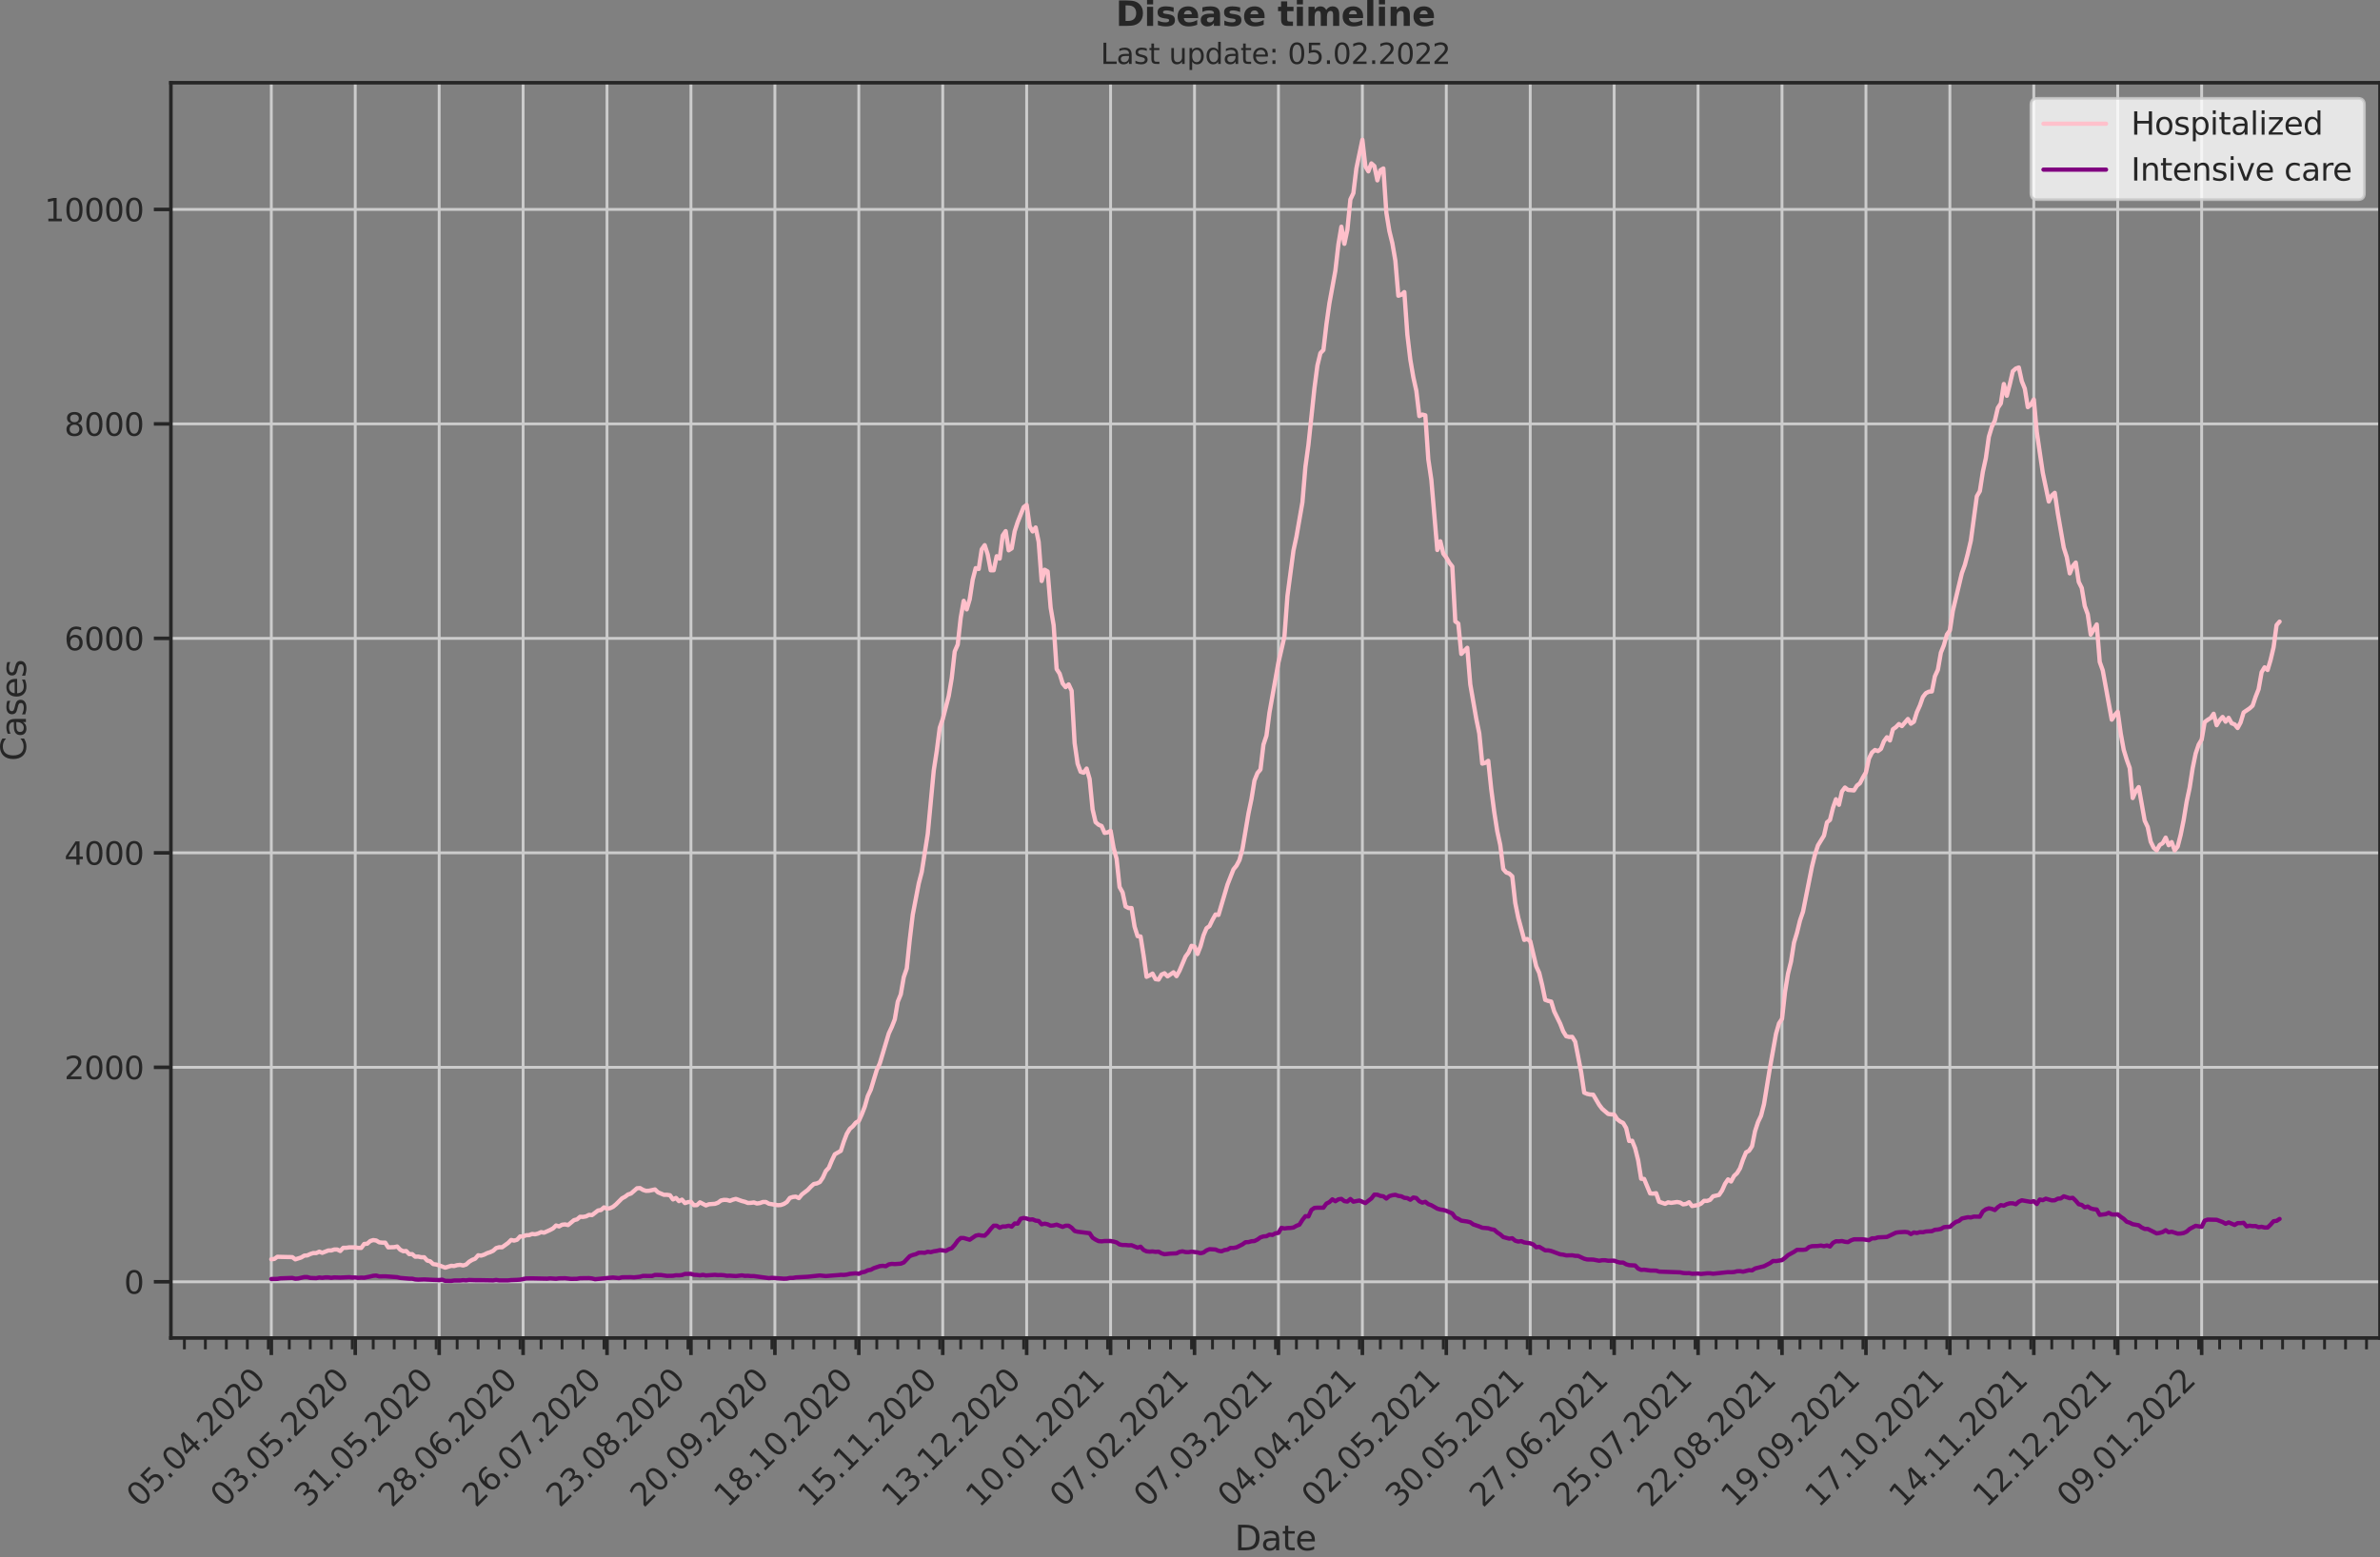 <?xml version="1.0" encoding="utf-8" standalone="no"?>
<!DOCTYPE svg PUBLIC "-//W3C//DTD SVG 1.1//EN"
  "http://www.w3.org/Graphics/SVG/1.1/DTD/svg11.dtd">
<svg xmlns:xlink="http://www.w3.org/1999/xlink" width="837.077pt" height="547.905pt" viewBox="0 0 837.077 547.905" xmlns="http://www.w3.org/2000/svg" version="1.1">
 <rect x="0" y="0" width="837.077" height="547.905" fill="#808080" stroke="none"/>
 <defs>
  <style type="text/css">*{stroke-linejoin: round; stroke-linecap: butt}</style>
 </defs>
 <g id="figure_1">
  <g id="patch_1">
   <path d="M 0 547.905 
L 837.077 547.905 
L 837.077 0 
L 0 0 
L 0 547.905 
z
" style="fill: none"/>
  </g>
  <g id="axes_1">
   <g id="patch_2">
    <path d="M 60.108 470.728 
L 837.077 470.728 
L 837.077 29.118 
L 60.108 29.118 
L 60.108 470.728 
z
" style="fill: none"/>
   </g>
   <g id="matplotlib.axis_1">
    <g id="xtick_1">
     <g id="line2d_1">
      <path d="M 95.424 470.728 
L 95.424 29.118 
" clip-path="url(#p652123aebc)" style="fill: none; stroke: #cccccc; stroke-linecap: round"/>
     </g>
     <g id="line2d_2">
      <defs>
       <path id="m8199ac71e9" d="M 0 0 
L 0 6 
" style="stroke: #262626; stroke-width: 1.25"/>
      </defs>
      <g>
       <use xlink:href="#m8199ac71e9" x="95.424" y="470.728" style="fill: #262626; stroke: #262626; stroke-width: 1.25"/>
      </g>
     </g>
     <g id="text_1">
      <!-- 05.04.2020 -->
      <g style="fill: #262626" transform="translate(49.272 530.673)rotate(-45)scale(0.11 -0.11)">
       <defs>
        <path id="DejaVuSans-30" d="M 2034 4250 
Q 1547 4250 1301 3770 
Q 1056 3291 1056 2328 
Q 1056 1369 1301 889 
Q 1547 409 2034 409 
Q 2525 409 2770 889 
Q 3016 1369 3016 2328 
Q 3016 3291 2770 3770 
Q 2525 4250 2034 4250 
z
M 2034 4750 
Q 2819 4750 3233 4129 
Q 3647 3509 3647 2328 
Q 3647 1150 3233 529 
Q 2819 -91 2034 -91 
Q 1250 -91 836 529 
Q 422 1150 422 2328 
Q 422 3509 836 4129 
Q 1250 4750 2034 4750 
z
" transform="scale(0.016)"/>
        <path id="DejaVuSans-35" d="M 691 4666 
L 3169 4666 
L 3169 4134 
L 1269 4134 
L 1269 2991 
Q 1406 3038 1543 3061 
Q 1681 3084 1819 3084 
Q 2600 3084 3056 2656 
Q 3513 2228 3513 1497 
Q 3513 744 3044 326 
Q 2575 -91 1722 -91 
Q 1428 -91 1123 -41 
Q 819 9 494 109 
L 494 744 
Q 775 591 1075 516 
Q 1375 441 1709 441 
Q 2250 441 2565 725 
Q 2881 1009 2881 1497 
Q 2881 1984 2565 2268 
Q 2250 2553 1709 2553 
Q 1456 2553 1204 2497 
Q 953 2441 691 2322 
L 691 4666 
z
" transform="scale(0.016)"/>
        <path id="DejaVuSans-2e" d="M 684 794 
L 1344 794 
L 1344 0 
L 684 0 
L 684 794 
z
" transform="scale(0.016)"/>
        <path id="DejaVuSans-34" d="M 2419 4116 
L 825 1625 
L 2419 1625 
L 2419 4116 
z
M 2253 4666 
L 3047 4666 
L 3047 1625 
L 3713 1625 
L 3713 1100 
L 3047 1100 
L 3047 0 
L 2419 0 
L 2419 1100 
L 313 1100 
L 313 1709 
L 2253 4666 
z
" transform="scale(0.016)"/>
        <path id="DejaVuSans-32" d="M 1228 531 
L 3431 531 
L 3431 0 
L 469 0 
L 469 531 
Q 828 903 1448 1529 
Q 2069 2156 2228 2338 
Q 2531 2678 2651 2914 
Q 2772 3150 2772 3378 
Q 2772 3750 2511 3984 
Q 2250 4219 1831 4219 
Q 1534 4219 1204 4116 
Q 875 4013 500 3803 
L 500 4441 
Q 881 4594 1212 4672 
Q 1544 4750 1819 4750 
Q 2544 4750 2975 4387 
Q 3406 4025 3406 3419 
Q 3406 3131 3298 2873 
Q 3191 2616 2906 2266 
Q 2828 2175 2409 1742 
Q 1991 1309 1228 531 
z
" transform="scale(0.016)"/>
       </defs>
       <use xlink:href="#DejaVuSans-30"/>
       <use xlink:href="#DejaVuSans-35" x="63.623"/>
       <use xlink:href="#DejaVuSans-2e" x="127.246"/>
       <use xlink:href="#DejaVuSans-30" x="159.033"/>
       <use xlink:href="#DejaVuSans-34" x="222.656"/>
       <use xlink:href="#DejaVuSans-2e" x="286.279"/>
       <use xlink:href="#DejaVuSans-32" x="318.066"/>
       <use xlink:href="#DejaVuSans-30" x="381.689"/>
       <use xlink:href="#DejaVuSans-32" x="445.312"/>
       <use xlink:href="#DejaVuSans-30" x="508.936"/>
      </g>
     </g>
    </g>
    <g id="xtick_2">
     <g id="line2d_3">
      <path d="M 124.943 470.728 
L 124.943 29.118 
" clip-path="url(#p652123aebc)" style="fill: none; stroke: #cccccc; stroke-linecap: round"/>
     </g>
     <g id="line2d_4">
      <g>
       <use xlink:href="#m8199ac71e9" x="124.943" y="470.728" style="fill: #262626; stroke: #262626; stroke-width: 1.25"/>
      </g>
     </g>
     <g id="text_2">
      <!-- 03.05.2020 -->
      <g style="fill: #262626" transform="translate(78.79 530.673)rotate(-45)scale(0.11 -0.11)">
       <defs>
        <path id="DejaVuSans-33" d="M 2597 2516 
Q 3050 2419 3304 2112 
Q 3559 1806 3559 1356 
Q 3559 666 3084 287 
Q 2609 -91 1734 -91 
Q 1441 -91 1130 -33 
Q 819 25 488 141 
L 488 750 
Q 750 597 1062 519 
Q 1375 441 1716 441 
Q 2309 441 2620 675 
Q 2931 909 2931 1356 
Q 2931 1769 2642 2001 
Q 2353 2234 1838 2234 
L 1294 2234 
L 1294 2753 
L 1863 2753 
Q 2328 2753 2575 2939 
Q 2822 3125 2822 3475 
Q 2822 3834 2567 4026 
Q 2313 4219 1838 4219 
Q 1578 4219 1281 4162 
Q 984 4106 628 3988 
L 628 4550 
Q 988 4650 1302 4700 
Q 1616 4750 1894 4750 
Q 2613 4750 3031 4423 
Q 3450 4097 3450 3541 
Q 3450 3153 3228 2886 
Q 3006 2619 2597 2516 
z
" transform="scale(0.016)"/>
       </defs>
       <use xlink:href="#DejaVuSans-30"/>
       <use xlink:href="#DejaVuSans-33" x="63.623"/>
       <use xlink:href="#DejaVuSans-2e" x="127.246"/>
       <use xlink:href="#DejaVuSans-30" x="159.033"/>
       <use xlink:href="#DejaVuSans-35" x="222.656"/>
       <use xlink:href="#DejaVuSans-2e" x="286.279"/>
       <use xlink:href="#DejaVuSans-32" x="318.066"/>
       <use xlink:href="#DejaVuSans-30" x="381.689"/>
       <use xlink:href="#DejaVuSans-32" x="445.312"/>
       <use xlink:href="#DejaVuSans-30" x="508.936"/>
      </g>
     </g>
    </g>
    <g id="xtick_3">
     <g id="line2d_5">
      <path d="M 154.461 470.728 
L 154.461 29.118 
" clip-path="url(#p652123aebc)" style="fill: none; stroke: #cccccc; stroke-linecap: round"/>
     </g>
     <g id="line2d_6">
      <g>
       <use xlink:href="#m8199ac71e9" x="154.461" y="470.728" style="fill: #262626; stroke: #262626; stroke-width: 1.25"/>
      </g>
     </g>
     <g id="text_3">
      <!-- 31.05.2020 -->
      <g style="fill: #262626" transform="translate(108.309 530.673)rotate(-45)scale(0.11 -0.11)">
       <defs>
        <path id="DejaVuSans-31" d="M 794 531 
L 1825 531 
L 1825 4091 
L 703 3866 
L 703 4441 
L 1819 4666 
L 2450 4666 
L 2450 531 
L 3481 531 
L 3481 0 
L 794 0 
L 794 531 
z
" transform="scale(0.016)"/>
       </defs>
       <use xlink:href="#DejaVuSans-33"/>
       <use xlink:href="#DejaVuSans-31" x="63.623"/>
       <use xlink:href="#DejaVuSans-2e" x="127.246"/>
       <use xlink:href="#DejaVuSans-30" x="159.033"/>
       <use xlink:href="#DejaVuSans-35" x="222.656"/>
       <use xlink:href="#DejaVuSans-2e" x="286.279"/>
       <use xlink:href="#DejaVuSans-32" x="318.066"/>
       <use xlink:href="#DejaVuSans-30" x="381.689"/>
       <use xlink:href="#DejaVuSans-32" x="445.312"/>
       <use xlink:href="#DejaVuSans-30" x="508.936"/>
      </g>
     </g>
    </g>
    <g id="xtick_4">
     <g id="line2d_7">
      <path d="M 183.98 470.728 
L 183.98 29.118 
" clip-path="url(#p652123aebc)" style="fill: none; stroke: #cccccc; stroke-linecap: round"/>
     </g>
     <g id="line2d_8">
      <g>
       <use xlink:href="#m8199ac71e9" x="183.98" y="470.728" style="fill: #262626; stroke: #262626; stroke-width: 1.25"/>
      </g>
     </g>
     <g id="text_4">
      <!-- 28.06.2020 -->
      <g style="fill: #262626" transform="translate(137.827 530.673)rotate(-45)scale(0.11 -0.11)">
       <defs>
        <path id="DejaVuSans-38" d="M 2034 2216 
Q 1584 2216 1326 1975 
Q 1069 1734 1069 1313 
Q 1069 891 1326 650 
Q 1584 409 2034 409 
Q 2484 409 2743 651 
Q 3003 894 3003 1313 
Q 3003 1734 2745 1975 
Q 2488 2216 2034 2216 
z
M 1403 2484 
Q 997 2584 770 2862 
Q 544 3141 544 3541 
Q 544 4100 942 4425 
Q 1341 4750 2034 4750 
Q 2731 4750 3128 4425 
Q 3525 4100 3525 3541 
Q 3525 3141 3298 2862 
Q 3072 2584 2669 2484 
Q 3125 2378 3379 2068 
Q 3634 1759 3634 1313 
Q 3634 634 3220 271 
Q 2806 -91 2034 -91 
Q 1263 -91 848 271 
Q 434 634 434 1313 
Q 434 1759 690 2068 
Q 947 2378 1403 2484 
z
M 1172 3481 
Q 1172 3119 1398 2916 
Q 1625 2713 2034 2713 
Q 2441 2713 2670 2916 
Q 2900 3119 2900 3481 
Q 2900 3844 2670 4047 
Q 2441 4250 2034 4250 
Q 1625 4250 1398 4047 
Q 1172 3844 1172 3481 
z
" transform="scale(0.016)"/>
        <path id="DejaVuSans-36" d="M 2113 2584 
Q 1688 2584 1439 2293 
Q 1191 2003 1191 1497 
Q 1191 994 1439 701 
Q 1688 409 2113 409 
Q 2538 409 2786 701 
Q 3034 994 3034 1497 
Q 3034 2003 2786 2293 
Q 2538 2584 2113 2584 
z
M 3366 4563 
L 3366 3988 
Q 3128 4100 2886 4159 
Q 2644 4219 2406 4219 
Q 1781 4219 1451 3797 
Q 1122 3375 1075 2522 
Q 1259 2794 1537 2939 
Q 1816 3084 2150 3084 
Q 2853 3084 3261 2657 
Q 3669 2231 3669 1497 
Q 3669 778 3244 343 
Q 2819 -91 2113 -91 
Q 1303 -91 875 529 
Q 447 1150 447 2328 
Q 447 3434 972 4092 
Q 1497 4750 2381 4750 
Q 2619 4750 2861 4703 
Q 3103 4656 3366 4563 
z
" transform="scale(0.016)"/>
       </defs>
       <use xlink:href="#DejaVuSans-32"/>
       <use xlink:href="#DejaVuSans-38" x="63.623"/>
       <use xlink:href="#DejaVuSans-2e" x="127.246"/>
       <use xlink:href="#DejaVuSans-30" x="159.033"/>
       <use xlink:href="#DejaVuSans-36" x="222.656"/>
       <use xlink:href="#DejaVuSans-2e" x="286.279"/>
       <use xlink:href="#DejaVuSans-32" x="318.066"/>
       <use xlink:href="#DejaVuSans-30" x="381.689"/>
       <use xlink:href="#DejaVuSans-32" x="445.312"/>
       <use xlink:href="#DejaVuSans-30" x="508.936"/>
      </g>
     </g>
    </g>
    <g id="xtick_5">
     <g id="line2d_9">
      <path d="M 213.498 470.728 
L 213.498 29.118 
" clip-path="url(#p652123aebc)" style="fill: none; stroke: #cccccc; stroke-linecap: round"/>
     </g>
     <g id="line2d_10">
      <g>
       <use xlink:href="#m8199ac71e9" x="213.498" y="470.728" style="fill: #262626; stroke: #262626; stroke-width: 1.25"/>
      </g>
     </g>
     <g id="text_5">
      <!-- 26.07.2020 -->
      <g style="fill: #262626" transform="translate(167.346 530.673)rotate(-45)scale(0.11 -0.11)">
       <defs>
        <path id="DejaVuSans-37" d="M 525 4666 
L 3525 4666 
L 3525 4397 
L 1831 0 
L 1172 0 
L 2766 4134 
L 525 4134 
L 525 4666 
z
" transform="scale(0.016)"/>
       </defs>
       <use xlink:href="#DejaVuSans-32"/>
       <use xlink:href="#DejaVuSans-36" x="63.623"/>
       <use xlink:href="#DejaVuSans-2e" x="127.246"/>
       <use xlink:href="#DejaVuSans-30" x="159.033"/>
       <use xlink:href="#DejaVuSans-37" x="222.656"/>
       <use xlink:href="#DejaVuSans-2e" x="286.279"/>
       <use xlink:href="#DejaVuSans-32" x="318.066"/>
       <use xlink:href="#DejaVuSans-30" x="381.689"/>
       <use xlink:href="#DejaVuSans-32" x="445.312"/>
       <use xlink:href="#DejaVuSans-30" x="508.936"/>
      </g>
     </g>
    </g>
    <g id="xtick_6">
     <g id="line2d_11">
      <path d="M 243.017 470.728 
L 243.017 29.118 
" clip-path="url(#p652123aebc)" style="fill: none; stroke: #cccccc; stroke-linecap: round"/>
     </g>
     <g id="line2d_12">
      <g>
       <use xlink:href="#m8199ac71e9" x="243.017" y="470.728" style="fill: #262626; stroke: #262626; stroke-width: 1.25"/>
      </g>
     </g>
     <g id="text_6">
      <!-- 23.08.2020 -->
      <g style="fill: #262626" transform="translate(196.864 530.673)rotate(-45)scale(0.11 -0.11)">
       <use xlink:href="#DejaVuSans-32"/>
       <use xlink:href="#DejaVuSans-33" x="63.623"/>
       <use xlink:href="#DejaVuSans-2e" x="127.246"/>
       <use xlink:href="#DejaVuSans-30" x="159.033"/>
       <use xlink:href="#DejaVuSans-38" x="222.656"/>
       <use xlink:href="#DejaVuSans-2e" x="286.279"/>
       <use xlink:href="#DejaVuSans-32" x="318.066"/>
       <use xlink:href="#DejaVuSans-30" x="381.689"/>
       <use xlink:href="#DejaVuSans-32" x="445.312"/>
       <use xlink:href="#DejaVuSans-30" x="508.936"/>
      </g>
     </g>
    </g>
    <g id="xtick_7">
     <g id="line2d_13">
      <path d="M 272.536 470.728 
L 272.536 29.118 
" clip-path="url(#p652123aebc)" style="fill: none; stroke: #cccccc; stroke-linecap: round"/>
     </g>
     <g id="line2d_14">
      <g>
       <use xlink:href="#m8199ac71e9" x="272.536" y="470.728" style="fill: #262626; stroke: #262626; stroke-width: 1.25"/>
      </g>
     </g>
     <g id="text_7">
      <!-- 20.09.2020 -->
      <g style="fill: #262626" transform="translate(226.383 530.673)rotate(-45)scale(0.11 -0.11)">
       <defs>
        <path id="DejaVuSans-39" d="M 703 97 
L 703 672 
Q 941 559 1184 500 
Q 1428 441 1663 441 
Q 2288 441 2617 861 
Q 2947 1281 2994 2138 
Q 2813 1869 2534 1725 
Q 2256 1581 1919 1581 
Q 1219 1581 811 2004 
Q 403 2428 403 3163 
Q 403 3881 828 4315 
Q 1253 4750 1959 4750 
Q 2769 4750 3195 4129 
Q 3622 3509 3622 2328 
Q 3622 1225 3098 567 
Q 2575 -91 1691 -91 
Q 1453 -91 1209 -44 
Q 966 3 703 97 
z
M 1959 2075 
Q 2384 2075 2632 2365 
Q 2881 2656 2881 3163 
Q 2881 3666 2632 3958 
Q 2384 4250 1959 4250 
Q 1534 4250 1286 3958 
Q 1038 3666 1038 3163 
Q 1038 2656 1286 2365 
Q 1534 2075 1959 2075 
z
" transform="scale(0.016)"/>
       </defs>
       <use xlink:href="#DejaVuSans-32"/>
       <use xlink:href="#DejaVuSans-30" x="63.623"/>
       <use xlink:href="#DejaVuSans-2e" x="127.246"/>
       <use xlink:href="#DejaVuSans-30" x="159.033"/>
       <use xlink:href="#DejaVuSans-39" x="222.656"/>
       <use xlink:href="#DejaVuSans-2e" x="286.279"/>
       <use xlink:href="#DejaVuSans-32" x="318.066"/>
       <use xlink:href="#DejaVuSans-30" x="381.689"/>
       <use xlink:href="#DejaVuSans-32" x="445.312"/>
       <use xlink:href="#DejaVuSans-30" x="508.936"/>
      </g>
     </g>
    </g>
    <g id="xtick_8">
     <g id="line2d_15">
      <path d="M 302.054 470.728 
L 302.054 29.118 
" clip-path="url(#p652123aebc)" style="fill: none; stroke: #cccccc; stroke-linecap: round"/>
     </g>
     <g id="line2d_16">
      <g>
       <use xlink:href="#m8199ac71e9" x="302.054" y="470.728" style="fill: #262626; stroke: #262626; stroke-width: 1.25"/>
      </g>
     </g>
     <g id="text_8">
      <!-- 18.10.2020 -->
      <g style="fill: #262626" transform="translate(255.902 530.673)rotate(-45)scale(0.11 -0.11)">
       <use xlink:href="#DejaVuSans-31"/>
       <use xlink:href="#DejaVuSans-38" x="63.623"/>
       <use xlink:href="#DejaVuSans-2e" x="127.246"/>
       <use xlink:href="#DejaVuSans-31" x="159.033"/>
       <use xlink:href="#DejaVuSans-30" x="222.656"/>
       <use xlink:href="#DejaVuSans-2e" x="286.279"/>
       <use xlink:href="#DejaVuSans-32" x="318.066"/>
       <use xlink:href="#DejaVuSans-30" x="381.689"/>
       <use xlink:href="#DejaVuSans-32" x="445.312"/>
       <use xlink:href="#DejaVuSans-30" x="508.936"/>
      </g>
     </g>
    </g>
    <g id="xtick_9">
     <g id="line2d_17">
      <path d="M 331.573 470.728 
L 331.573 29.118 
" clip-path="url(#p652123aebc)" style="fill: none; stroke: #cccccc; stroke-linecap: round"/>
     </g>
     <g id="line2d_18">
      <g>
       <use xlink:href="#m8199ac71e9" x="331.573" y="470.728" style="fill: #262626; stroke: #262626; stroke-width: 1.25"/>
      </g>
     </g>
     <g id="text_9">
      <!-- 15.11.2020 -->
      <g style="fill: #262626" transform="translate(285.42 530.673)rotate(-45)scale(0.11 -0.11)">
       <use xlink:href="#DejaVuSans-31"/>
       <use xlink:href="#DejaVuSans-35" x="63.623"/>
       <use xlink:href="#DejaVuSans-2e" x="127.246"/>
       <use xlink:href="#DejaVuSans-31" x="159.033"/>
       <use xlink:href="#DejaVuSans-31" x="222.656"/>
       <use xlink:href="#DejaVuSans-2e" x="286.279"/>
       <use xlink:href="#DejaVuSans-32" x="318.066"/>
       <use xlink:href="#DejaVuSans-30" x="381.689"/>
       <use xlink:href="#DejaVuSans-32" x="445.312"/>
       <use xlink:href="#DejaVuSans-30" x="508.936"/>
      </g>
     </g>
    </g>
    <g id="xtick_10">
     <g id="line2d_19">
      <path d="M 361.091 470.728 
L 361.091 29.118 
" clip-path="url(#p652123aebc)" style="fill: none; stroke: #cccccc; stroke-linecap: round"/>
     </g>
     <g id="line2d_20">
      <g>
       <use xlink:href="#m8199ac71e9" x="361.091" y="470.728" style="fill: #262626; stroke: #262626; stroke-width: 1.25"/>
      </g>
     </g>
     <g id="text_10">
      <!-- 13.12.2020 -->
      <g style="fill: #262626" transform="translate(314.939 530.673)rotate(-45)scale(0.11 -0.11)">
       <use xlink:href="#DejaVuSans-31"/>
       <use xlink:href="#DejaVuSans-33" x="63.623"/>
       <use xlink:href="#DejaVuSans-2e" x="127.246"/>
       <use xlink:href="#DejaVuSans-31" x="159.033"/>
       <use xlink:href="#DejaVuSans-32" x="222.656"/>
       <use xlink:href="#DejaVuSans-2e" x="286.279"/>
       <use xlink:href="#DejaVuSans-32" x="318.066"/>
       <use xlink:href="#DejaVuSans-30" x="381.689"/>
       <use xlink:href="#DejaVuSans-32" x="445.312"/>
       <use xlink:href="#DejaVuSans-30" x="508.936"/>
      </g>
     </g>
    </g>
    <g id="xtick_11">
     <g id="line2d_21">
      <path d="M 390.61 470.728 
L 390.61 29.118 
" clip-path="url(#p652123aebc)" style="fill: none; stroke: #cccccc; stroke-linecap: round"/>
     </g>
     <g id="line2d_22">
      <g>
       <use xlink:href="#m8199ac71e9" x="390.61" y="470.728" style="fill: #262626; stroke: #262626; stroke-width: 1.25"/>
      </g>
     </g>
     <g id="text_11">
      <!-- 10.01.2021 -->
      <g style="fill: #262626" transform="translate(344.457 530.673)rotate(-45)scale(0.11 -0.11)">
       <use xlink:href="#DejaVuSans-31"/>
       <use xlink:href="#DejaVuSans-30" x="63.623"/>
       <use xlink:href="#DejaVuSans-2e" x="127.246"/>
       <use xlink:href="#DejaVuSans-30" x="159.033"/>
       <use xlink:href="#DejaVuSans-31" x="222.656"/>
       <use xlink:href="#DejaVuSans-2e" x="286.279"/>
       <use xlink:href="#DejaVuSans-32" x="318.066"/>
       <use xlink:href="#DejaVuSans-30" x="381.689"/>
       <use xlink:href="#DejaVuSans-32" x="445.312"/>
       <use xlink:href="#DejaVuSans-31" x="508.936"/>
      </g>
     </g>
    </g>
    <g id="xtick_12">
     <g id="line2d_23">
      <path d="M 420.128 470.728 
L 420.128 29.118 
" clip-path="url(#p652123aebc)" style="fill: none; stroke: #cccccc; stroke-linecap: round"/>
     </g>
     <g id="line2d_24">
      <g>
       <use xlink:href="#m8199ac71e9" x="420.128" y="470.728" style="fill: #262626; stroke: #262626; stroke-width: 1.25"/>
      </g>
     </g>
     <g id="text_12">
      <!-- 07.02.2021 -->
      <g style="fill: #262626" transform="translate(373.976 530.673)rotate(-45)scale(0.11 -0.11)">
       <use xlink:href="#DejaVuSans-30"/>
       <use xlink:href="#DejaVuSans-37" x="63.623"/>
       <use xlink:href="#DejaVuSans-2e" x="127.246"/>
       <use xlink:href="#DejaVuSans-30" x="159.033"/>
       <use xlink:href="#DejaVuSans-32" x="222.656"/>
       <use xlink:href="#DejaVuSans-2e" x="286.279"/>
       <use xlink:href="#DejaVuSans-32" x="318.066"/>
       <use xlink:href="#DejaVuSans-30" x="381.689"/>
       <use xlink:href="#DejaVuSans-32" x="445.312"/>
       <use xlink:href="#DejaVuSans-31" x="508.936"/>
      </g>
     </g>
    </g>
    <g id="xtick_13">
     <g id="line2d_25">
      <path d="M 449.647 470.728 
L 449.647 29.118 
" clip-path="url(#p652123aebc)" style="fill: none; stroke: #cccccc; stroke-linecap: round"/>
     </g>
     <g id="line2d_26">
      <g>
       <use xlink:href="#m8199ac71e9" x="449.647" y="470.728" style="fill: #262626; stroke: #262626; stroke-width: 1.25"/>
      </g>
     </g>
     <g id="text_13">
      <!-- 07.03.2021 -->
      <g style="fill: #262626" transform="translate(403.494 530.673)rotate(-45)scale(0.11 -0.11)">
       <use xlink:href="#DejaVuSans-30"/>
       <use xlink:href="#DejaVuSans-37" x="63.623"/>
       <use xlink:href="#DejaVuSans-2e" x="127.246"/>
       <use xlink:href="#DejaVuSans-30" x="159.033"/>
       <use xlink:href="#DejaVuSans-33" x="222.656"/>
       <use xlink:href="#DejaVuSans-2e" x="286.279"/>
       <use xlink:href="#DejaVuSans-32" x="318.066"/>
       <use xlink:href="#DejaVuSans-30" x="381.689"/>
       <use xlink:href="#DejaVuSans-32" x="445.312"/>
       <use xlink:href="#DejaVuSans-31" x="508.936"/>
      </g>
     </g>
    </g>
    <g id="xtick_14">
     <g id="line2d_27">
      <path d="M 479.165 470.728 
L 479.165 29.118 
" clip-path="url(#p652123aebc)" style="fill: none; stroke: #cccccc; stroke-linecap: round"/>
     </g>
     <g id="line2d_28">
      <g>
       <use xlink:href="#m8199ac71e9" x="479.165" y="470.728" style="fill: #262626; stroke: #262626; stroke-width: 1.25"/>
      </g>
     </g>
     <g id="text_14">
      <!-- 04.04.2021 -->
      <g style="fill: #262626" transform="translate(433.013 530.673)rotate(-45)scale(0.11 -0.11)">
       <use xlink:href="#DejaVuSans-30"/>
       <use xlink:href="#DejaVuSans-34" x="63.623"/>
       <use xlink:href="#DejaVuSans-2e" x="127.246"/>
       <use xlink:href="#DejaVuSans-30" x="159.033"/>
       <use xlink:href="#DejaVuSans-34" x="222.656"/>
       <use xlink:href="#DejaVuSans-2e" x="286.279"/>
       <use xlink:href="#DejaVuSans-32" x="318.066"/>
       <use xlink:href="#DejaVuSans-30" x="381.689"/>
       <use xlink:href="#DejaVuSans-32" x="445.312"/>
       <use xlink:href="#DejaVuSans-31" x="508.936"/>
      </g>
     </g>
    </g>
    <g id="xtick_15">
     <g id="line2d_29">
      <path d="M 508.684 470.728 
L 508.684 29.118 
" clip-path="url(#p652123aebc)" style="fill: none; stroke: #cccccc; stroke-linecap: round"/>
     </g>
     <g id="line2d_30">
      <g>
       <use xlink:href="#m8199ac71e9" x="508.684" y="470.728" style="fill: #262626; stroke: #262626; stroke-width: 1.25"/>
      </g>
     </g>
     <g id="text_15">
      <!-- 02.05.2021 -->
      <g style="fill: #262626" transform="translate(462.531 530.673)rotate(-45)scale(0.11 -0.11)">
       <use xlink:href="#DejaVuSans-30"/>
       <use xlink:href="#DejaVuSans-32" x="63.623"/>
       <use xlink:href="#DejaVuSans-2e" x="127.246"/>
       <use xlink:href="#DejaVuSans-30" x="159.033"/>
       <use xlink:href="#DejaVuSans-35" x="222.656"/>
       <use xlink:href="#DejaVuSans-2e" x="286.279"/>
       <use xlink:href="#DejaVuSans-32" x="318.066"/>
       <use xlink:href="#DejaVuSans-30" x="381.689"/>
       <use xlink:href="#DejaVuSans-32" x="445.312"/>
       <use xlink:href="#DejaVuSans-31" x="508.936"/>
      </g>
     </g>
    </g>
    <g id="xtick_16">
     <g id="line2d_31">
      <path d="M 538.202 470.728 
L 538.202 29.118 
" clip-path="url(#p652123aebc)" style="fill: none; stroke: #cccccc; stroke-linecap: round"/>
     </g>
     <g id="line2d_32">
      <g>
       <use xlink:href="#m8199ac71e9" x="538.202" y="470.728" style="fill: #262626; stroke: #262626; stroke-width: 1.25"/>
      </g>
     </g>
     <g id="text_16">
      <!-- 30.05.2021 -->
      <g style="fill: #262626" transform="translate(492.05 530.673)rotate(-45)scale(0.11 -0.11)">
       <use xlink:href="#DejaVuSans-33"/>
       <use xlink:href="#DejaVuSans-30" x="63.623"/>
       <use xlink:href="#DejaVuSans-2e" x="127.246"/>
       <use xlink:href="#DejaVuSans-30" x="159.033"/>
       <use xlink:href="#DejaVuSans-35" x="222.656"/>
       <use xlink:href="#DejaVuSans-2e" x="286.279"/>
       <use xlink:href="#DejaVuSans-32" x="318.066"/>
       <use xlink:href="#DejaVuSans-30" x="381.689"/>
       <use xlink:href="#DejaVuSans-32" x="445.312"/>
       <use xlink:href="#DejaVuSans-31" x="508.936"/>
      </g>
     </g>
    </g>
    <g id="xtick_17">
     <g id="line2d_33">
      <path d="M 567.721 470.728 
L 567.721 29.118 
" clip-path="url(#p652123aebc)" style="fill: none; stroke: #cccccc; stroke-linecap: round"/>
     </g>
     <g id="line2d_34">
      <g>
       <use xlink:href="#m8199ac71e9" x="567.721" y="470.728" style="fill: #262626; stroke: #262626; stroke-width: 1.25"/>
      </g>
     </g>
     <g id="text_17">
      <!-- 27.06.2021 -->
      <g style="fill: #262626" transform="translate(521.568 530.673)rotate(-45)scale(0.11 -0.11)">
       <use xlink:href="#DejaVuSans-32"/>
       <use xlink:href="#DejaVuSans-37" x="63.623"/>
       <use xlink:href="#DejaVuSans-2e" x="127.246"/>
       <use xlink:href="#DejaVuSans-30" x="159.033"/>
       <use xlink:href="#DejaVuSans-36" x="222.656"/>
       <use xlink:href="#DejaVuSans-2e" x="286.279"/>
       <use xlink:href="#DejaVuSans-32" x="318.066"/>
       <use xlink:href="#DejaVuSans-30" x="381.689"/>
       <use xlink:href="#DejaVuSans-32" x="445.312"/>
       <use xlink:href="#DejaVuSans-31" x="508.936"/>
      </g>
     </g>
    </g>
    <g id="xtick_18">
     <g id="line2d_35">
      <path d="M 597.239 470.728 
L 597.239 29.118 
" clip-path="url(#p652123aebc)" style="fill: none; stroke: #cccccc; stroke-linecap: round"/>
     </g>
     <g id="line2d_36">
      <g>
       <use xlink:href="#m8199ac71e9" x="597.239" y="470.728" style="fill: #262626; stroke: #262626; stroke-width: 1.25"/>
      </g>
     </g>
     <g id="text_18">
      <!-- 25.07.2021 -->
      <g style="fill: #262626" transform="translate(551.087 530.673)rotate(-45)scale(0.11 -0.11)">
       <use xlink:href="#DejaVuSans-32"/>
       <use xlink:href="#DejaVuSans-35" x="63.623"/>
       <use xlink:href="#DejaVuSans-2e" x="127.246"/>
       <use xlink:href="#DejaVuSans-30" x="159.033"/>
       <use xlink:href="#DejaVuSans-37" x="222.656"/>
       <use xlink:href="#DejaVuSans-2e" x="286.279"/>
       <use xlink:href="#DejaVuSans-32" x="318.066"/>
       <use xlink:href="#DejaVuSans-30" x="381.689"/>
       <use xlink:href="#DejaVuSans-32" x="445.312"/>
       <use xlink:href="#DejaVuSans-31" x="508.936"/>
      </g>
     </g>
    </g>
    <g id="xtick_19">
     <g id="line2d_37">
      <path d="M 626.758 470.728 
L 626.758 29.118 
" clip-path="url(#p652123aebc)" style="fill: none; stroke: #cccccc; stroke-linecap: round"/>
     </g>
     <g id="line2d_38">
      <g>
       <use xlink:href="#m8199ac71e9" x="626.758" y="470.728" style="fill: #262626; stroke: #262626; stroke-width: 1.25"/>
      </g>
     </g>
     <g id="text_19">
      <!-- 22.08.2021 -->
      <g style="fill: #262626" transform="translate(580.605 530.673)rotate(-45)scale(0.11 -0.11)">
       <use xlink:href="#DejaVuSans-32"/>
       <use xlink:href="#DejaVuSans-32" x="63.623"/>
       <use xlink:href="#DejaVuSans-2e" x="127.246"/>
       <use xlink:href="#DejaVuSans-30" x="159.033"/>
       <use xlink:href="#DejaVuSans-38" x="222.656"/>
       <use xlink:href="#DejaVuSans-2e" x="286.279"/>
       <use xlink:href="#DejaVuSans-32" x="318.066"/>
       <use xlink:href="#DejaVuSans-30" x="381.689"/>
       <use xlink:href="#DejaVuSans-32" x="445.312"/>
       <use xlink:href="#DejaVuSans-31" x="508.936"/>
      </g>
     </g>
    </g>
    <g id="xtick_20">
     <g id="line2d_39">
      <path d="M 656.276 470.728 
L 656.276 29.118 
" clip-path="url(#p652123aebc)" style="fill: none; stroke: #cccccc; stroke-linecap: round"/>
     </g>
     <g id="line2d_40">
      <g>
       <use xlink:href="#m8199ac71e9" x="656.276" y="470.728" style="fill: #262626; stroke: #262626; stroke-width: 1.25"/>
      </g>
     </g>
     <g id="text_20">
      <!-- 19.09.2021 -->
      <g style="fill: #262626" transform="translate(610.124 530.673)rotate(-45)scale(0.11 -0.11)">
       <use xlink:href="#DejaVuSans-31"/>
       <use xlink:href="#DejaVuSans-39" x="63.623"/>
       <use xlink:href="#DejaVuSans-2e" x="127.246"/>
       <use xlink:href="#DejaVuSans-30" x="159.033"/>
       <use xlink:href="#DejaVuSans-39" x="222.656"/>
       <use xlink:href="#DejaVuSans-2e" x="286.279"/>
       <use xlink:href="#DejaVuSans-32" x="318.066"/>
       <use xlink:href="#DejaVuSans-30" x="381.689"/>
       <use xlink:href="#DejaVuSans-32" x="445.312"/>
       <use xlink:href="#DejaVuSans-31" x="508.936"/>
      </g>
     </g>
    </g>
    <g id="xtick_21">
     <g id="line2d_41">
      <path d="M 685.795 470.728 
L 685.795 29.118 
" clip-path="url(#p652123aebc)" style="fill: none; stroke: #cccccc; stroke-linecap: round"/>
     </g>
     <g id="line2d_42">
      <g>
       <use xlink:href="#m8199ac71e9" x="685.795" y="470.728" style="fill: #262626; stroke: #262626; stroke-width: 1.25"/>
      </g>
     </g>
     <g id="text_21">
      <!-- 17.10.2021 -->
      <g style="fill: #262626" transform="translate(639.642 530.673)rotate(-45)scale(0.11 -0.11)">
       <use xlink:href="#DejaVuSans-31"/>
       <use xlink:href="#DejaVuSans-37" x="63.623"/>
       <use xlink:href="#DejaVuSans-2e" x="127.246"/>
       <use xlink:href="#DejaVuSans-31" x="159.033"/>
       <use xlink:href="#DejaVuSans-30" x="222.656"/>
       <use xlink:href="#DejaVuSans-2e" x="286.279"/>
       <use xlink:href="#DejaVuSans-32" x="318.066"/>
       <use xlink:href="#DejaVuSans-30" x="381.689"/>
       <use xlink:href="#DejaVuSans-32" x="445.312"/>
       <use xlink:href="#DejaVuSans-31" x="508.936"/>
      </g>
     </g>
    </g>
    <g id="xtick_22">
     <g id="line2d_43">
      <path d="M 715.314 470.728 
L 715.314 29.118 
" clip-path="url(#p652123aebc)" style="fill: none; stroke: #cccccc; stroke-linecap: round"/>
     </g>
     <g id="line2d_44">
      <g>
       <use xlink:href="#m8199ac71e9" x="715.314" y="470.728" style="fill: #262626; stroke: #262626; stroke-width: 1.25"/>
      </g>
     </g>
     <g id="text_22">
      <!-- 14.11.2021 -->
      <g style="fill: #262626" transform="translate(669.161 530.673)rotate(-45)scale(0.11 -0.11)">
       <use xlink:href="#DejaVuSans-31"/>
       <use xlink:href="#DejaVuSans-34" x="63.623"/>
       <use xlink:href="#DejaVuSans-2e" x="127.246"/>
       <use xlink:href="#DejaVuSans-31" x="159.033"/>
       <use xlink:href="#DejaVuSans-31" x="222.656"/>
       <use xlink:href="#DejaVuSans-2e" x="286.279"/>
       <use xlink:href="#DejaVuSans-32" x="318.066"/>
       <use xlink:href="#DejaVuSans-30" x="381.689"/>
       <use xlink:href="#DejaVuSans-32" x="445.312"/>
       <use xlink:href="#DejaVuSans-31" x="508.936"/>
      </g>
     </g>
    </g>
    <g id="xtick_23">
     <g id="line2d_45">
      <path d="M 744.832 470.728 
L 744.832 29.118 
" clip-path="url(#p652123aebc)" style="fill: none; stroke: #cccccc; stroke-linecap: round"/>
     </g>
     <g id="line2d_46">
      <g>
       <use xlink:href="#m8199ac71e9" x="744.832" y="470.728" style="fill: #262626; stroke: #262626; stroke-width: 1.25"/>
      </g>
     </g>
     <g id="text_23">
      <!-- 12.12.2021 -->
      <g style="fill: #262626" transform="translate(698.68 530.673)rotate(-45)scale(0.11 -0.11)">
       <use xlink:href="#DejaVuSans-31"/>
       <use xlink:href="#DejaVuSans-32" x="63.623"/>
       <use xlink:href="#DejaVuSans-2e" x="127.246"/>
       <use xlink:href="#DejaVuSans-31" x="159.033"/>
       <use xlink:href="#DejaVuSans-32" x="222.656"/>
       <use xlink:href="#DejaVuSans-2e" x="286.279"/>
       <use xlink:href="#DejaVuSans-32" x="318.066"/>
       <use xlink:href="#DejaVuSans-30" x="381.689"/>
       <use xlink:href="#DejaVuSans-32" x="445.312"/>
       <use xlink:href="#DejaVuSans-31" x="508.936"/>
      </g>
     </g>
    </g>
    <g id="xtick_24">
     <g id="line2d_47">
      <path d="M 774.351 470.728 
L 774.351 29.118 
" clip-path="url(#p652123aebc)" style="fill: none; stroke: #cccccc; stroke-linecap: round"/>
     </g>
     <g id="line2d_48">
      <g>
       <use xlink:href="#m8199ac71e9" x="774.351" y="470.728" style="fill: #262626; stroke: #262626; stroke-width: 1.25"/>
      </g>
     </g>
     <g id="text_24">
      <!-- 09.01.2022 -->
      <g style="fill: #262626" transform="translate(728.198 530.673)rotate(-45)scale(0.11 -0.11)">
       <use xlink:href="#DejaVuSans-30"/>
       <use xlink:href="#DejaVuSans-39" x="63.623"/>
       <use xlink:href="#DejaVuSans-2e" x="127.246"/>
       <use xlink:href="#DejaVuSans-30" x="159.033"/>
       <use xlink:href="#DejaVuSans-31" x="222.656"/>
       <use xlink:href="#DejaVuSans-2e" x="286.279"/>
       <use xlink:href="#DejaVuSans-32" x="318.066"/>
       <use xlink:href="#DejaVuSans-30" x="381.689"/>
       <use xlink:href="#DejaVuSans-32" x="445.312"/>
       <use xlink:href="#DejaVuSans-32" x="508.936"/>
      </g>
     </g>
    </g>
    <g id="xtick_25">
     <g id="line2d_49">
      <defs>
       <path id="m90b29544a9" d="M 0 0 
L 0 4 
" style="stroke: #262626"/>
      </defs>
      <g>
       <use xlink:href="#m90b29544a9" x="64.852" y="470.728" style="fill: #262626; stroke: #262626"/>
      </g>
     </g>
    </g>
    <g id="xtick_26">
     <g id="line2d_50">
      <g>
       <use xlink:href="#m90b29544a9" x="72.231" y="470.728" style="fill: #262626; stroke: #262626"/>
      </g>
     </g>
    </g>
    <g id="xtick_27">
     <g id="line2d_51">
      <g>
       <use xlink:href="#m90b29544a9" x="79.611" y="470.728" style="fill: #262626; stroke: #262626"/>
      </g>
     </g>
    </g>
    <g id="xtick_28">
     <g id="line2d_52">
      <g>
       <use xlink:href="#m90b29544a9" x="86.99" y="470.728" style="fill: #262626; stroke: #262626"/>
      </g>
     </g>
    </g>
    <g id="xtick_29">
     <g id="line2d_53">
      <g>
       <use xlink:href="#m90b29544a9" x="94.37" y="470.728" style="fill: #262626; stroke: #262626"/>
      </g>
     </g>
    </g>
    <g id="xtick_30">
     <g id="line2d_54">
      <g>
       <use xlink:href="#m90b29544a9" x="101.75" y="470.728" style="fill: #262626; stroke: #262626"/>
      </g>
     </g>
    </g>
    <g id="xtick_31">
     <g id="line2d_55">
      <g>
       <use xlink:href="#m90b29544a9" x="109.129" y="470.728" style="fill: #262626; stroke: #262626"/>
      </g>
     </g>
    </g>
    <g id="xtick_32">
     <g id="line2d_56">
      <g>
       <use xlink:href="#m90b29544a9" x="116.509" y="470.728" style="fill: #262626; stroke: #262626"/>
      </g>
     </g>
    </g>
    <g id="xtick_33">
     <g id="line2d_57">
      <g>
       <use xlink:href="#m90b29544a9" x="123.889" y="470.728" style="fill: #262626; stroke: #262626"/>
      </g>
     </g>
    </g>
    <g id="xtick_34">
     <g id="line2d_58">
      <g>
       <use xlink:href="#m90b29544a9" x="131.268" y="470.728" style="fill: #262626; stroke: #262626"/>
      </g>
     </g>
    </g>
    <g id="xtick_35">
     <g id="line2d_59">
      <g>
       <use xlink:href="#m90b29544a9" x="138.648" y="470.728" style="fill: #262626; stroke: #262626"/>
      </g>
     </g>
    </g>
    <g id="xtick_36">
     <g id="line2d_60">
      <g>
       <use xlink:href="#m90b29544a9" x="146.028" y="470.728" style="fill: #262626; stroke: #262626"/>
      </g>
     </g>
    </g>
    <g id="xtick_37">
     <g id="line2d_61">
      <g>
       <use xlink:href="#m90b29544a9" x="153.407" y="470.728" style="fill: #262626; stroke: #262626"/>
      </g>
     </g>
    </g>
    <g id="xtick_38">
     <g id="line2d_62">
      <g>
       <use xlink:href="#m90b29544a9" x="160.787" y="470.728" style="fill: #262626; stroke: #262626"/>
      </g>
     </g>
    </g>
    <g id="xtick_39">
     <g id="line2d_63">
      <g>
       <use xlink:href="#m90b29544a9" x="168.166" y="470.728" style="fill: #262626; stroke: #262626"/>
      </g>
     </g>
    </g>
    <g id="xtick_40">
     <g id="line2d_64">
      <g>
       <use xlink:href="#m90b29544a9" x="175.546" y="470.728" style="fill: #262626; stroke: #262626"/>
      </g>
     </g>
    </g>
    <g id="xtick_41">
     <g id="line2d_65">
      <g>
       <use xlink:href="#m90b29544a9" x="182.926" y="470.728" style="fill: #262626; stroke: #262626"/>
      </g>
     </g>
    </g>
    <g id="xtick_42">
     <g id="line2d_66">
      <g>
       <use xlink:href="#m90b29544a9" x="190.305" y="470.728" style="fill: #262626; stroke: #262626"/>
      </g>
     </g>
    </g>
    <g id="xtick_43">
     <g id="line2d_67">
      <g>
       <use xlink:href="#m90b29544a9" x="197.685" y="470.728" style="fill: #262626; stroke: #262626"/>
      </g>
     </g>
    </g>
    <g id="xtick_44">
     <g id="line2d_68">
      <g>
       <use xlink:href="#m90b29544a9" x="205.065" y="470.728" style="fill: #262626; stroke: #262626"/>
      </g>
     </g>
    </g>
    <g id="xtick_45">
     <g id="line2d_69">
      <g>
       <use xlink:href="#m90b29544a9" x="212.444" y="470.728" style="fill: #262626; stroke: #262626"/>
      </g>
     </g>
    </g>
    <g id="xtick_46">
     <g id="line2d_70">
      <g>
       <use xlink:href="#m90b29544a9" x="219.824" y="470.728" style="fill: #262626; stroke: #262626"/>
      </g>
     </g>
    </g>
    <g id="xtick_47">
     <g id="line2d_71">
      <g>
       <use xlink:href="#m90b29544a9" x="227.203" y="470.728" style="fill: #262626; stroke: #262626"/>
      </g>
     </g>
    </g>
    <g id="xtick_48">
     <g id="line2d_72">
      <g>
       <use xlink:href="#m90b29544a9" x="234.583" y="470.728" style="fill: #262626; stroke: #262626"/>
      </g>
     </g>
    </g>
    <g id="xtick_49">
     <g id="line2d_73">
      <g>
       <use xlink:href="#m90b29544a9" x="241.963" y="470.728" style="fill: #262626; stroke: #262626"/>
      </g>
     </g>
    </g>
    <g id="xtick_50">
     <g id="line2d_74">
      <g>
       <use xlink:href="#m90b29544a9" x="249.342" y="470.728" style="fill: #262626; stroke: #262626"/>
      </g>
     </g>
    </g>
    <g id="xtick_51">
     <g id="line2d_75">
      <g>
       <use xlink:href="#m90b29544a9" x="256.722" y="470.728" style="fill: #262626; stroke: #262626"/>
      </g>
     </g>
    </g>
    <g id="xtick_52">
     <g id="line2d_76">
      <g>
       <use xlink:href="#m90b29544a9" x="264.102" y="470.728" style="fill: #262626; stroke: #262626"/>
      </g>
     </g>
    </g>
    <g id="xtick_53">
     <g id="line2d_77">
      <g>
       <use xlink:href="#m90b29544a9" x="271.481" y="470.728" style="fill: #262626; stroke: #262626"/>
      </g>
     </g>
    </g>
    <g id="xtick_54">
     <g id="line2d_78">
      <g>
       <use xlink:href="#m90b29544a9" x="278.861" y="470.728" style="fill: #262626; stroke: #262626"/>
      </g>
     </g>
    </g>
    <g id="xtick_55">
     <g id="line2d_79">
      <g>
       <use xlink:href="#m90b29544a9" x="286.241" y="470.728" style="fill: #262626; stroke: #262626"/>
      </g>
     </g>
    </g>
    <g id="xtick_56">
     <g id="line2d_80">
      <g>
       <use xlink:href="#m90b29544a9" x="293.62" y="470.728" style="fill: #262626; stroke: #262626"/>
      </g>
     </g>
    </g>
    <g id="xtick_57">
     <g id="line2d_81">
      <g>
       <use xlink:href="#m90b29544a9" x="301" y="470.728" style="fill: #262626; stroke: #262626"/>
      </g>
     </g>
    </g>
    <g id="xtick_58">
     <g id="line2d_82">
      <g>
       <use xlink:href="#m90b29544a9" x="308.379" y="470.728" style="fill: #262626; stroke: #262626"/>
      </g>
     </g>
    </g>
    <g id="xtick_59">
     <g id="line2d_83">
      <g>
       <use xlink:href="#m90b29544a9" x="315.759" y="470.728" style="fill: #262626; stroke: #262626"/>
      </g>
     </g>
    </g>
    <g id="xtick_60">
     <g id="line2d_84">
      <g>
       <use xlink:href="#m90b29544a9" x="323.139" y="470.728" style="fill: #262626; stroke: #262626"/>
      </g>
     </g>
    </g>
    <g id="xtick_61">
     <g id="line2d_85">
      <g>
       <use xlink:href="#m90b29544a9" x="330.518" y="470.728" style="fill: #262626; stroke: #262626"/>
      </g>
     </g>
    </g>
    <g id="xtick_62">
     <g id="line2d_86">
      <g>
       <use xlink:href="#m90b29544a9" x="337.898" y="470.728" style="fill: #262626; stroke: #262626"/>
      </g>
     </g>
    </g>
    <g id="xtick_63">
     <g id="line2d_87">
      <g>
       <use xlink:href="#m90b29544a9" x="345.278" y="470.728" style="fill: #262626; stroke: #262626"/>
      </g>
     </g>
    </g>
    <g id="xtick_64">
     <g id="line2d_88">
      <g>
       <use xlink:href="#m90b29544a9" x="352.657" y="470.728" style="fill: #262626; stroke: #262626"/>
      </g>
     </g>
    </g>
    <g id="xtick_65">
     <g id="line2d_89">
      <g>
       <use xlink:href="#m90b29544a9" x="360.037" y="470.728" style="fill: #262626; stroke: #262626"/>
      </g>
     </g>
    </g>
    <g id="xtick_66">
     <g id="line2d_90">
      <g>
       <use xlink:href="#m90b29544a9" x="367.417" y="470.728" style="fill: #262626; stroke: #262626"/>
      </g>
     </g>
    </g>
    <g id="xtick_67">
     <g id="line2d_91">
      <g>
       <use xlink:href="#m90b29544a9" x="374.796" y="470.728" style="fill: #262626; stroke: #262626"/>
      </g>
     </g>
    </g>
    <g id="xtick_68">
     <g id="line2d_92">
      <g>
       <use xlink:href="#m90b29544a9" x="382.176" y="470.728" style="fill: #262626; stroke: #262626"/>
      </g>
     </g>
    </g>
    <g id="xtick_69">
     <g id="line2d_93">
      <g>
       <use xlink:href="#m90b29544a9" x="389.555" y="470.728" style="fill: #262626; stroke: #262626"/>
      </g>
     </g>
    </g>
    <g id="xtick_70">
     <g id="line2d_94">
      <g>
       <use xlink:href="#m90b29544a9" x="396.935" y="470.728" style="fill: #262626; stroke: #262626"/>
      </g>
     </g>
    </g>
    <g id="xtick_71">
     <g id="line2d_95">
      <g>
       <use xlink:href="#m90b29544a9" x="404.315" y="470.728" style="fill: #262626; stroke: #262626"/>
      </g>
     </g>
    </g>
    <g id="xtick_72">
     <g id="line2d_96">
      <g>
       <use xlink:href="#m90b29544a9" x="411.694" y="470.728" style="fill: #262626; stroke: #262626"/>
      </g>
     </g>
    </g>
    <g id="xtick_73">
     <g id="line2d_97">
      <g>
       <use xlink:href="#m90b29544a9" x="419.074" y="470.728" style="fill: #262626; stroke: #262626"/>
      </g>
     </g>
    </g>
    <g id="xtick_74">
     <g id="line2d_98">
      <g>
       <use xlink:href="#m90b29544a9" x="426.454" y="470.728" style="fill: #262626; stroke: #262626"/>
      </g>
     </g>
    </g>
    <g id="xtick_75">
     <g id="line2d_99">
      <g>
       <use xlink:href="#m90b29544a9" x="433.833" y="470.728" style="fill: #262626; stroke: #262626"/>
      </g>
     </g>
    </g>
    <g id="xtick_76">
     <g id="line2d_100">
      <g>
       <use xlink:href="#m90b29544a9" x="441.213" y="470.728" style="fill: #262626; stroke: #262626"/>
      </g>
     </g>
    </g>
    <g id="xtick_77">
     <g id="line2d_101">
      <g>
       <use xlink:href="#m90b29544a9" x="448.592" y="470.728" style="fill: #262626; stroke: #262626"/>
      </g>
     </g>
    </g>
    <g id="xtick_78">
     <g id="line2d_102">
      <g>
       <use xlink:href="#m90b29544a9" x="455.972" y="470.728" style="fill: #262626; stroke: #262626"/>
      </g>
     </g>
    </g>
    <g id="xtick_79">
     <g id="line2d_103">
      <g>
       <use xlink:href="#m90b29544a9" x="463.352" y="470.728" style="fill: #262626; stroke: #262626"/>
      </g>
     </g>
    </g>
    <g id="xtick_80">
     <g id="line2d_104">
      <g>
       <use xlink:href="#m90b29544a9" x="470.731" y="470.728" style="fill: #262626; stroke: #262626"/>
      </g>
     </g>
    </g>
    <g id="xtick_81">
     <g id="line2d_105">
      <g>
       <use xlink:href="#m90b29544a9" x="478.111" y="470.728" style="fill: #262626; stroke: #262626"/>
      </g>
     </g>
    </g>
    <g id="xtick_82">
     <g id="line2d_106">
      <g>
       <use xlink:href="#m90b29544a9" x="485.491" y="470.728" style="fill: #262626; stroke: #262626"/>
      </g>
     </g>
    </g>
    <g id="xtick_83">
     <g id="line2d_107">
      <g>
       <use xlink:href="#m90b29544a9" x="492.87" y="470.728" style="fill: #262626; stroke: #262626"/>
      </g>
     </g>
    </g>
    <g id="xtick_84">
     <g id="line2d_108">
      <g>
       <use xlink:href="#m90b29544a9" x="500.25" y="470.728" style="fill: #262626; stroke: #262626"/>
      </g>
     </g>
    </g>
    <g id="xtick_85">
     <g id="line2d_109">
      <g>
       <use xlink:href="#m90b29544a9" x="507.63" y="470.728" style="fill: #262626; stroke: #262626"/>
      </g>
     </g>
    </g>
    <g id="xtick_86">
     <g id="line2d_110">
      <g>
       <use xlink:href="#m90b29544a9" x="515.009" y="470.728" style="fill: #262626; stroke: #262626"/>
      </g>
     </g>
    </g>
    <g id="xtick_87">
     <g id="line2d_111">
      <g>
       <use xlink:href="#m90b29544a9" x="522.389" y="470.728" style="fill: #262626; stroke: #262626"/>
      </g>
     </g>
    </g>
    <g id="xtick_88">
     <g id="line2d_112">
      <g>
       <use xlink:href="#m90b29544a9" x="529.768" y="470.728" style="fill: #262626; stroke: #262626"/>
      </g>
     </g>
    </g>
    <g id="xtick_89">
     <g id="line2d_113">
      <g>
       <use xlink:href="#m90b29544a9" x="537.148" y="470.728" style="fill: #262626; stroke: #262626"/>
      </g>
     </g>
    </g>
    <g id="xtick_90">
     <g id="line2d_114">
      <g>
       <use xlink:href="#m90b29544a9" x="544.528" y="470.728" style="fill: #262626; stroke: #262626"/>
      </g>
     </g>
    </g>
    <g id="xtick_91">
     <g id="line2d_115">
      <g>
       <use xlink:href="#m90b29544a9" x="551.907" y="470.728" style="fill: #262626; stroke: #262626"/>
      </g>
     </g>
    </g>
    <g id="xtick_92">
     <g id="line2d_116">
      <g>
       <use xlink:href="#m90b29544a9" x="559.287" y="470.728" style="fill: #262626; stroke: #262626"/>
      </g>
     </g>
    </g>
    <g id="xtick_93">
     <g id="line2d_117">
      <g>
       <use xlink:href="#m90b29544a9" x="566.667" y="470.728" style="fill: #262626; stroke: #262626"/>
      </g>
     </g>
    </g>
    <g id="xtick_94">
     <g id="line2d_118">
      <g>
       <use xlink:href="#m90b29544a9" x="574.046" y="470.728" style="fill: #262626; stroke: #262626"/>
      </g>
     </g>
    </g>
    <g id="xtick_95">
     <g id="line2d_119">
      <g>
       <use xlink:href="#m90b29544a9" x="581.426" y="470.728" style="fill: #262626; stroke: #262626"/>
      </g>
     </g>
    </g>
    <g id="xtick_96">
     <g id="line2d_120">
      <g>
       <use xlink:href="#m90b29544a9" x="588.806" y="470.728" style="fill: #262626; stroke: #262626"/>
      </g>
     </g>
    </g>
    <g id="xtick_97">
     <g id="line2d_121">
      <g>
       <use xlink:href="#m90b29544a9" x="596.185" y="470.728" style="fill: #262626; stroke: #262626"/>
      </g>
     </g>
    </g>
    <g id="xtick_98">
     <g id="line2d_122">
      <g>
       <use xlink:href="#m90b29544a9" x="603.565" y="470.728" style="fill: #262626; stroke: #262626"/>
      </g>
     </g>
    </g>
    <g id="xtick_99">
     <g id="line2d_123">
      <g>
       <use xlink:href="#m90b29544a9" x="610.944" y="470.728" style="fill: #262626; stroke: #262626"/>
      </g>
     </g>
    </g>
    <g id="xtick_100">
     <g id="line2d_124">
      <g>
       <use xlink:href="#m90b29544a9" x="618.324" y="470.728" style="fill: #262626; stroke: #262626"/>
      </g>
     </g>
    </g>
    <g id="xtick_101">
     <g id="line2d_125">
      <g>
       <use xlink:href="#m90b29544a9" x="625.704" y="470.728" style="fill: #262626; stroke: #262626"/>
      </g>
     </g>
    </g>
    <g id="xtick_102">
     <g id="line2d_126">
      <g>
       <use xlink:href="#m90b29544a9" x="633.083" y="470.728" style="fill: #262626; stroke: #262626"/>
      </g>
     </g>
    </g>
    <g id="xtick_103">
     <g id="line2d_127">
      <g>
       <use xlink:href="#m90b29544a9" x="640.463" y="470.728" style="fill: #262626; stroke: #262626"/>
      </g>
     </g>
    </g>
    <g id="xtick_104">
     <g id="line2d_128">
      <g>
       <use xlink:href="#m90b29544a9" x="647.843" y="470.728" style="fill: #262626; stroke: #262626"/>
      </g>
     </g>
    </g>
    <g id="xtick_105">
     <g id="line2d_129">
      <g>
       <use xlink:href="#m90b29544a9" x="655.222" y="470.728" style="fill: #262626; stroke: #262626"/>
      </g>
     </g>
    </g>
    <g id="xtick_106">
     <g id="line2d_130">
      <g>
       <use xlink:href="#m90b29544a9" x="662.602" y="470.728" style="fill: #262626; stroke: #262626"/>
      </g>
     </g>
    </g>
    <g id="xtick_107">
     <g id="line2d_131">
      <g>
       <use xlink:href="#m90b29544a9" x="669.982" y="470.728" style="fill: #262626; stroke: #262626"/>
      </g>
     </g>
    </g>
    <g id="xtick_108">
     <g id="line2d_132">
      <g>
       <use xlink:href="#m90b29544a9" x="677.361" y="470.728" style="fill: #262626; stroke: #262626"/>
      </g>
     </g>
    </g>
    <g id="xtick_109">
     <g id="line2d_133">
      <g>
       <use xlink:href="#m90b29544a9" x="684.741" y="470.728" style="fill: #262626; stroke: #262626"/>
      </g>
     </g>
    </g>
    <g id="xtick_110">
     <g id="line2d_134">
      <g>
       <use xlink:href="#m90b29544a9" x="692.12" y="470.728" style="fill: #262626; stroke: #262626"/>
      </g>
     </g>
    </g>
    <g id="xtick_111">
     <g id="line2d_135">
      <g>
       <use xlink:href="#m90b29544a9" x="699.5" y="470.728" style="fill: #262626; stroke: #262626"/>
      </g>
     </g>
    </g>
    <g id="xtick_112">
     <g id="line2d_136">
      <g>
       <use xlink:href="#m90b29544a9" x="706.88" y="470.728" style="fill: #262626; stroke: #262626"/>
      </g>
     </g>
    </g>
    <g id="xtick_113">
     <g id="line2d_137">
      <g>
       <use xlink:href="#m90b29544a9" x="714.259" y="470.728" style="fill: #262626; stroke: #262626"/>
      </g>
     </g>
    </g>
    <g id="xtick_114">
     <g id="line2d_138">
      <g>
       <use xlink:href="#m90b29544a9" x="721.639" y="470.728" style="fill: #262626; stroke: #262626"/>
      </g>
     </g>
    </g>
    <g id="xtick_115">
     <g id="line2d_139">
      <g>
       <use xlink:href="#m90b29544a9" x="729.019" y="470.728" style="fill: #262626; stroke: #262626"/>
      </g>
     </g>
    </g>
    <g id="xtick_116">
     <g id="line2d_140">
      <g>
       <use xlink:href="#m90b29544a9" x="736.398" y="470.728" style="fill: #262626; stroke: #262626"/>
      </g>
     </g>
    </g>
    <g id="xtick_117">
     <g id="line2d_141">
      <g>
       <use xlink:href="#m90b29544a9" x="743.778" y="470.728" style="fill: #262626; stroke: #262626"/>
      </g>
     </g>
    </g>
    <g id="xtick_118">
     <g id="line2d_142">
      <g>
       <use xlink:href="#m90b29544a9" x="751.157" y="470.728" style="fill: #262626; stroke: #262626"/>
      </g>
     </g>
    </g>
    <g id="xtick_119">
     <g id="line2d_143">
      <g>
       <use xlink:href="#m90b29544a9" x="758.537" y="470.728" style="fill: #262626; stroke: #262626"/>
      </g>
     </g>
    </g>
    <g id="xtick_120">
     <g id="line2d_144">
      <g>
       <use xlink:href="#m90b29544a9" x="765.917" y="470.728" style="fill: #262626; stroke: #262626"/>
      </g>
     </g>
    </g>
    <g id="xtick_121">
     <g id="line2d_145">
      <g>
       <use xlink:href="#m90b29544a9" x="773.296" y="470.728" style="fill: #262626; stroke: #262626"/>
      </g>
     </g>
    </g>
    <g id="xtick_122">
     <g id="line2d_146">
      <g>
       <use xlink:href="#m90b29544a9" x="780.676" y="470.728" style="fill: #262626; stroke: #262626"/>
      </g>
     </g>
    </g>
    <g id="xtick_123">
     <g id="line2d_147">
      <g>
       <use xlink:href="#m90b29544a9" x="788.056" y="470.728" style="fill: #262626; stroke: #262626"/>
      </g>
     </g>
    </g>
    <g id="xtick_124">
     <g id="line2d_148">
      <g>
       <use xlink:href="#m90b29544a9" x="795.435" y="470.728" style="fill: #262626; stroke: #262626"/>
      </g>
     </g>
    </g>
    <g id="xtick_125">
     <g id="line2d_149">
      <g>
       <use xlink:href="#m90b29544a9" x="802.815" y="470.728" style="fill: #262626; stroke: #262626"/>
      </g>
     </g>
    </g>
    <g id="xtick_126">
     <g id="line2d_150">
      <g>
       <use xlink:href="#m90b29544a9" x="810.195" y="470.728" style="fill: #262626; stroke: #262626"/>
      </g>
     </g>
    </g>
    <g id="xtick_127">
     <g id="line2d_151">
      <g>
       <use xlink:href="#m90b29544a9" x="817.574" y="470.728" style="fill: #262626; stroke: #262626"/>
      </g>
     </g>
    </g>
    <g id="xtick_128">
     <g id="line2d_152">
      <g>
       <use xlink:href="#m90b29544a9" x="824.954" y="470.728" style="fill: #262626; stroke: #262626"/>
      </g>
     </g>
    </g>
    <g id="xtick_129">
     <g id="line2d_153">
      <g>
       <use xlink:href="#m90b29544a9" x="832.333" y="470.728" style="fill: #262626; stroke: #262626"/>
      </g>
     </g>
    </g>
    <g id="text_25">
     <!-- Date -->
     <g style="fill: #262626" transform="translate(434.252 545.409)scale(0.12 -0.12)">
      <defs>
       <path id="DejaVuSans-44" d="M 1259 4147 
L 1259 519 
L 2022 519 
Q 2988 519 3436 956 
Q 3884 1394 3884 2338 
Q 3884 3275 3436 3711 
Q 2988 4147 2022 4147 
L 1259 4147 
z
M 628 4666 
L 1925 4666 
Q 3281 4666 3915 4102 
Q 4550 3538 4550 2338 
Q 4550 1131 3912 565 
Q 3275 0 1925 0 
L 628 0 
L 628 4666 
z
" transform="scale(0.016)"/>
       <path id="DejaVuSans-61" d="M 2194 1759 
Q 1497 1759 1228 1600 
Q 959 1441 959 1056 
Q 959 750 1161 570 
Q 1363 391 1709 391 
Q 2188 391 2477 730 
Q 2766 1069 2766 1631 
L 2766 1759 
L 2194 1759 
z
M 3341 1997 
L 3341 0 
L 2766 0 
L 2766 531 
Q 2569 213 2275 61 
Q 1981 -91 1556 -91 
Q 1019 -91 701 211 
Q 384 513 384 1019 
Q 384 1609 779 1909 
Q 1175 2209 1959 2209 
L 2766 2209 
L 2766 2266 
Q 2766 2663 2505 2880 
Q 2244 3097 1772 3097 
Q 1472 3097 1187 3025 
Q 903 2953 641 2809 
L 641 3341 
Q 956 3463 1253 3523 
Q 1550 3584 1831 3584 
Q 2591 3584 2966 3190 
Q 3341 2797 3341 1997 
z
" transform="scale(0.016)"/>
       <path id="DejaVuSans-74" d="M 1172 4494 
L 1172 3500 
L 2356 3500 
L 2356 3053 
L 1172 3053 
L 1172 1153 
Q 1172 725 1289 603 
Q 1406 481 1766 481 
L 2356 481 
L 2356 0 
L 1766 0 
Q 1100 0 847 248 
Q 594 497 594 1153 
L 594 3053 
L 172 3053 
L 172 3500 
L 594 3500 
L 594 4494 
L 1172 4494 
z
" transform="scale(0.016)"/>
       <path id="DejaVuSans-65" d="M 3597 1894 
L 3597 1613 
L 953 1613 
Q 991 1019 1311 708 
Q 1631 397 2203 397 
Q 2534 397 2845 478 
Q 3156 559 3463 722 
L 3463 178 
Q 3153 47 2828 -22 
Q 2503 -91 2169 -91 
Q 1331 -91 842 396 
Q 353 884 353 1716 
Q 353 2575 817 3079 
Q 1281 3584 2069 3584 
Q 2775 3584 3186 3129 
Q 3597 2675 3597 1894 
z
M 3022 2063 
Q 3016 2534 2758 2815 
Q 2500 3097 2075 3097 
Q 1594 3097 1305 2825 
Q 1016 2553 972 2059 
L 3022 2063 
z
" transform="scale(0.016)"/>
      </defs>
      <use xlink:href="#DejaVuSans-44"/>
      <use xlink:href="#DejaVuSans-61" x="77.002"/>
      <use xlink:href="#DejaVuSans-74" x="138.281"/>
      <use xlink:href="#DejaVuSans-65" x="177.49"/>
     </g>
    </g>
   </g>
   <g id="matplotlib.axis_2">
    <g id="ytick_1">
     <g id="line2d_154">
      <path d="M 60.108 450.957 
L 837.077 450.957 
" clip-path="url(#p652123aebc)" style="fill: none; stroke: #cccccc; stroke-linecap: round"/>
     </g>
     <g id="line2d_155">
      <defs>
       <path id="m076bbbdc1a" d="M 0 0 
L -6 0 
" style="stroke: #262626; stroke-width: 1.25"/>
      </defs>
      <g>
       <use xlink:href="#m076bbbdc1a" x="60.108" y="450.957" style="fill: #262626; stroke: #262626; stroke-width: 1.25"/>
      </g>
     </g>
     <g id="text_26">
      <!-- 0 -->
      <g style="fill: #262626" transform="translate(43.609 455.136)scale(0.11 -0.11)">
       <use xlink:href="#DejaVuSans-30"/>
      </g>
     </g>
    </g>
    <g id="ytick_2">
     <g id="line2d_156">
      <path d="M 60.108 375.501 
L 837.077 375.501 
" clip-path="url(#p652123aebc)" style="fill: none; stroke: #cccccc; stroke-linecap: round"/>
     </g>
     <g id="line2d_157">
      <g>
       <use xlink:href="#m076bbbdc1a" x="60.108" y="375.501" style="fill: #262626; stroke: #262626; stroke-width: 1.25"/>
      </g>
     </g>
     <g id="text_27">
      <!-- 2000 -->
      <g style="fill: #262626" transform="translate(22.613 379.68)scale(0.11 -0.11)">
       <use xlink:href="#DejaVuSans-32"/>
       <use xlink:href="#DejaVuSans-30" x="63.623"/>
       <use xlink:href="#DejaVuSans-30" x="127.246"/>
       <use xlink:href="#DejaVuSans-30" x="190.869"/>
      </g>
     </g>
    </g>
    <g id="ytick_3">
     <g id="line2d_158">
      <path d="M 60.108 300.045 
L 837.077 300.045 
" clip-path="url(#p652123aebc)" style="fill: none; stroke: #cccccc; stroke-linecap: round"/>
     </g>
     <g id="line2d_159">
      <g>
       <use xlink:href="#m076bbbdc1a" x="60.108" y="300.045" style="fill: #262626; stroke: #262626; stroke-width: 1.25"/>
      </g>
     </g>
     <g id="text_28">
      <!-- 4000 -->
      <g style="fill: #262626" transform="translate(22.613 304.224)scale(0.11 -0.11)">
       <use xlink:href="#DejaVuSans-34"/>
       <use xlink:href="#DejaVuSans-30" x="63.623"/>
       <use xlink:href="#DejaVuSans-30" x="127.246"/>
       <use xlink:href="#DejaVuSans-30" x="190.869"/>
      </g>
     </g>
    </g>
    <g id="ytick_4">
     <g id="line2d_160">
      <path d="M 60.108 224.589 
L 837.077 224.589 
" clip-path="url(#p652123aebc)" style="fill: none; stroke: #cccccc; stroke-linecap: round"/>
     </g>
     <g id="line2d_161">
      <g>
       <use xlink:href="#m076bbbdc1a" x="60.108" y="224.589" style="fill: #262626; stroke: #262626; stroke-width: 1.25"/>
      </g>
     </g>
     <g id="text_29">
      <!-- 6000 -->
      <g style="fill: #262626" transform="translate(22.613 228.768)scale(0.11 -0.11)">
       <use xlink:href="#DejaVuSans-36"/>
       <use xlink:href="#DejaVuSans-30" x="63.623"/>
       <use xlink:href="#DejaVuSans-30" x="127.246"/>
       <use xlink:href="#DejaVuSans-30" x="190.869"/>
      </g>
     </g>
    </g>
    <g id="ytick_5">
     <g id="line2d_162">
      <path d="M 60.108 149.133 
L 837.077 149.133 
" clip-path="url(#p652123aebc)" style="fill: none; stroke: #cccccc; stroke-linecap: round"/>
     </g>
     <g id="line2d_163">
      <g>
       <use xlink:href="#m076bbbdc1a" x="60.108" y="149.133" style="fill: #262626; stroke: #262626; stroke-width: 1.25"/>
      </g>
     </g>
     <g id="text_30">
      <!-- 8000 -->
      <g style="fill: #262626" transform="translate(22.613 153.312)scale(0.11 -0.11)">
       <use xlink:href="#DejaVuSans-38"/>
       <use xlink:href="#DejaVuSans-30" x="63.623"/>
       <use xlink:href="#DejaVuSans-30" x="127.246"/>
       <use xlink:href="#DejaVuSans-30" x="190.869"/>
      </g>
     </g>
    </g>
    <g id="ytick_6">
     <g id="line2d_164">
      <path d="M 60.108 73.677 
L 837.077 73.677 
" clip-path="url(#p652123aebc)" style="fill: none; stroke: #cccccc; stroke-linecap: round"/>
     </g>
     <g id="line2d_165">
      <g>
       <use xlink:href="#m076bbbdc1a" x="60.108" y="73.677" style="fill: #262626; stroke: #262626; stroke-width: 1.25"/>
      </g>
     </g>
     <g id="text_31">
      <!-- 10000 -->
      <g style="fill: #262626" transform="translate(15.614 77.856)scale(0.11 -0.11)">
       <use xlink:href="#DejaVuSans-31"/>
       <use xlink:href="#DejaVuSans-30" x="63.623"/>
       <use xlink:href="#DejaVuSans-30" x="127.246"/>
       <use xlink:href="#DejaVuSans-30" x="190.869"/>
       <use xlink:href="#DejaVuSans-30" x="254.492"/>
      </g>
     </g>
    </g>
    <g id="text_32">
     <!-- Cases -->
     <g style="fill: #262626" transform="translate(9.118 267.733)rotate(-90)scale(0.12 -0.12)">
      <defs>
       <path id="DejaVuSans-43" d="M 4122 4306 
L 4122 3641 
Q 3803 3938 3442 4084 
Q 3081 4231 2675 4231 
Q 1875 4231 1450 3742 
Q 1025 3253 1025 2328 
Q 1025 1406 1450 917 
Q 1875 428 2675 428 
Q 3081 428 3442 575 
Q 3803 722 4122 1019 
L 4122 359 
Q 3791 134 3420 21 
Q 3050 -91 2638 -91 
Q 1578 -91 968 557 
Q 359 1206 359 2328 
Q 359 3453 968 4101 
Q 1578 4750 2638 4750 
Q 3056 4750 3426 4639 
Q 3797 4528 4122 4306 
z
" transform="scale(0.016)"/>
       <path id="DejaVuSans-73" d="M 2834 3397 
L 2834 2853 
Q 2591 2978 2328 3040 
Q 2066 3103 1784 3103 
Q 1356 3103 1142 2972 
Q 928 2841 928 2578 
Q 928 2378 1081 2264 
Q 1234 2150 1697 2047 
L 1894 2003 
Q 2506 1872 2764 1633 
Q 3022 1394 3022 966 
Q 3022 478 2636 193 
Q 2250 -91 1575 -91 
Q 1294 -91 989 -36 
Q 684 19 347 128 
L 347 722 
Q 666 556 975 473 
Q 1284 391 1588 391 
Q 1994 391 2212 530 
Q 2431 669 2431 922 
Q 2431 1156 2273 1281 
Q 2116 1406 1581 1522 
L 1381 1569 
Q 847 1681 609 1914 
Q 372 2147 372 2553 
Q 372 3047 722 3315 
Q 1072 3584 1716 3584 
Q 2034 3584 2315 3537 
Q 2597 3491 2834 3397 
z
" transform="scale(0.016)"/>
      </defs>
      <use xlink:href="#DejaVuSans-43"/>
      <use xlink:href="#DejaVuSans-61" x="69.824"/>
      <use xlink:href="#DejaVuSans-73" x="131.104"/>
      <use xlink:href="#DejaVuSans-65" x="183.203"/>
      <use xlink:href="#DejaVuSans-73" x="244.727"/>
     </g>
    </g>
   </g>
   <g id="line2d_166">
    <path d="M 95.424 443.034 
L 96.479 442.921 
L 97.533 442.166 
L 100.695 442.242 
L 102.804 442.279 
L 103.858 443.072 
L 105.967 442.393 
L 107.021 441.751 
L 108.075 441.676 
L 109.129 441.185 
L 110.184 440.846 
L 111.238 440.846 
L 112.292 440.355 
L 113.346 440.77 
L 115.455 439.94 
L 116.509 439.94 
L 117.563 439.601 
L 118.617 439.601 
L 119.672 440.129 
L 120.726 438.997 
L 121.78 438.997 
L 122.834 438.846 
L 124.943 438.846 
L 125.997 439.035 
L 127.051 439.035 
L 128.106 437.639 
L 129.16 437.563 
L 130.214 436.62 
L 131.268 436.281 
L 132.322 436.432 
L 133.377 437.073 
L 134.431 437.186 
L 135.485 437.186 
L 136.539 438.846 
L 138.648 438.771 
L 139.702 438.544 
L 140.756 439.676 
L 141.811 440.204 
L 142.865 440.129 
L 143.919 441.223 
L 144.973 441.223 
L 146.028 442.128 
L 147.082 442.091 
L 148.136 442.317 
L 149.19 442.317 
L 150.244 443.487 
L 151.299 443.751 
L 152.353 444.732 
L 153.407 444.883 
L 154.461 445.184 
L 156.57 445.977 
L 158.678 445.335 
L 159.733 445.411 
L 160.787 445.109 
L 161.841 444.996 
L 162.895 445.222 
L 163.949 444.883 
L 165.004 443.902 
L 166.058 443.26 
L 167.112 442.845 
L 168.166 441.638 
L 169.221 441.751 
L 170.275 441.412 
L 171.329 440.883 
L 172.383 440.544 
L 173.438 440.053 
L 174.492 439.11 
L 175.546 438.808 
L 176.6 438.808 
L 178.709 437.299 
L 179.763 436.243 
L 180.817 436.469 
L 181.871 436.167 
L 182.926 434.998 
L 183.98 434.998 
L 185.034 434.583 
L 186.088 434.545 
L 187.143 434.13 
L 188.197 434.243 
L 189.251 433.979 
L 190.305 433.489 
L 191.36 433.677 
L 193.468 432.734 
L 194.522 432.168 
L 195.576 431.15 
L 196.631 431.489 
L 197.685 430.886 
L 198.739 430.772 
L 199.793 430.999 
L 201.902 429.263 
L 202.956 428.999 
L 204.01 428.094 
L 205.065 428.131 
L 206.119 427.943 
L 207.173 427.415 
L 208.227 427.49 
L 210.336 425.868 
L 211.39 425.717 
L 212.444 424.774 
L 213.498 425.226 
L 214.553 425.075 
L 215.607 424.585 
L 216.661 423.717 
L 218.77 421.604 
L 219.824 421.039 
L 220.878 420.246 
L 221.932 419.907 
L 224.041 418.058 
L 225.095 417.983 
L 226.149 418.624 
L 227.203 418.963 
L 228.258 418.926 
L 230.366 418.473 
L 231.42 419.492 
L 233.529 420.359 
L 234.583 420.359 
L 235.637 420.51 
L 236.692 421.982 
L 237.746 421.454 
L 238.8 422.585 
L 239.854 422.057 
L 240.909 423.264 
L 241.963 422.925 
L 243.017 422.849 
L 244.071 424.019 
L 245.125 423.981 
L 246.18 423 
L 248.288 424.095 
L 249.342 423.679 
L 251.451 423.529 
L 252.505 423.151 
L 253.559 422.359 
L 254.614 422.133 
L 255.668 422.17 
L 256.722 422.472 
L 257.776 422.057 
L 258.83 421.793 
L 260.939 422.548 
L 261.993 422.812 
L 263.047 423.227 
L 264.102 423.189 
L 265.156 423.038 
L 266.21 423.415 
L 267.264 423.264 
L 268.319 422.887 
L 269.373 422.887 
L 270.427 423.491 
L 273.59 424.019 
L 274.644 423.944 
L 275.698 423.566 
L 276.752 422.887 
L 277.807 421.454 
L 278.861 421.114 
L 279.915 421.001 
L 280.969 421.529 
L 282.024 420.246 
L 284.132 418.624 
L 285.186 417.492 
L 286.241 416.549 
L 287.295 416.36 
L 288.349 415.87 
L 289.403 414.323 
L 290.457 411.984 
L 291.512 410.852 
L 292.566 408.286 
L 293.62 406.098 
L 295.729 404.891 
L 296.783 401.646 
L 297.837 398.892 
L 298.891 397.157 
L 299.946 396.251 
L 301 394.968 
L 302.054 394.365 
L 303.108 392.026 
L 304.163 389.347 
L 305.217 385.612 
L 306.271 383.348 
L 308.379 376.406 
L 309.434 374.143 
L 312.596 363.579 
L 313.651 361.315 
L 314.705 358.636 
L 315.759 352.411 
L 316.813 349.846 
L 317.868 343.772 
L 318.922 340.716 
L 319.976 330.567 
L 321.03 321.776 
L 323.139 310.797 
L 324.193 306.76 
L 326.301 293.405 
L 328.41 271.07 
L 329.464 264.241 
L 330.518 256.054 
L 331.573 252.998 
L 333.681 244.849 
L 334.735 238.586 
L 335.79 229.192 
L 336.844 226.777 
L 337.898 217.307 
L 338.952 211.384 
L 340.006 214.402 
L 341.061 210.818 
L 342.115 203.914 
L 343.169 199.877 
L 344.223 200.179 
L 345.278 193.275 
L 346.332 191.803 
L 347.386 195.048 
L 348.44 200.632 
L 349.495 200.632 
L 350.549 195.689 
L 351.603 196.519 
L 352.657 188.408 
L 353.711 186.861 
L 354.766 193.614 
L 355.82 192.935 
L 356.874 186.936 
L 357.928 183.692 
L 360.037 178.41 
L 361.091 177.655 
L 362.145 185.163 
L 363.2 186.974 
L 364.254 185.578 
L 365.308 190.634 
L 366.362 204.404 
L 367.417 200.443 
L 368.471 201.047 
L 369.525 213.761 
L 370.579 219.948 
L 371.633 235.379 
L 372.688 237.001 
L 373.742 240.435 
L 374.796 241.755 
L 375.85 240.774 
L 376.905 243.038 
L 377.959 261.449 
L 379.013 268.693 
L 380.067 271.522 
L 381.122 271.862 
L 382.176 270.391 
L 383.23 274.05 
L 384.284 284.765 
L 385.338 289.255 
L 386.393 290.16 
L 387.447 290.613 
L 388.501 293.027 
L 389.555 292.876 
L 390.61 292.311 
L 391.664 298.309 
L 392.718 302.12 
L 393.772 312.08 
L 394.827 313.966 
L 395.881 318.909 
L 396.935 319.475 
L 397.989 319.475 
L 399.044 326.002 
L 400.098 329.359 
L 401.152 329.473 
L 402.206 336.075 
L 403.26 343.658 
L 404.315 343.168 
L 405.369 342.527 
L 406.423 344.488 
L 407.477 344.639 
L 408.532 342.866 
L 409.586 342.413 
L 410.64 343.507 
L 412.749 342.074 
L 413.803 343.432 
L 414.857 341.508 
L 416.965 336.528 
L 418.02 335.132 
L 419.074 332.755 
L 420.128 333.019 
L 421.182 335.622 
L 422.237 332.906 
L 423.291 329.095 
L 424.345 326.568 
L 425.399 325.813 
L 426.454 323.625 
L 427.508 321.738 
L 428.562 321.889 
L 431.725 311.212 
L 433.833 305.855 
L 434.887 304.572 
L 435.942 302.573 
L 436.996 298.649 
L 439.104 286.161 
L 440.159 281.105 
L 441.213 274.616 
L 442.267 271.975 
L 443.321 270.73 
L 444.376 261.977 
L 445.43 258.808 
L 446.484 250.734 
L 449.647 233.04 
L 451.755 223.947 
L 452.809 209.686 
L 454.918 193.727 
L 455.972 188.823 
L 458.081 176.712 
L 459.135 164.224 
L 460.189 156.527 
L 462.298 136.607 
L 463.352 128.571 
L 464.406 124.232 
L 465.46 123.138 
L 466.514 114.159 
L 467.569 106.689 
L 469.677 95.182 
L 470.731 85.976 
L 471.786 79.751 
L 472.84 85.787 
L 473.894 80.807 
L 474.948 70.168 
L 476.003 67.942 
L 477.057 59.265 
L 479.165 49.191 
L 480.22 58.51 
L 481.274 60.283 
L 482.328 57.491 
L 483.382 58.435 
L 484.436 63.452 
L 485.491 59.906 
L 486.545 59.265 
L 487.599 74.809 
L 488.653 81.26 
L 489.708 85.561 
L 490.762 91.673 
L 491.816 104.048 
L 492.87 103.708 
L 493.925 102.765 
L 494.979 117.668 
L 496.033 126.571 
L 497.087 132.721 
L 498.141 137.475 
L 499.196 146.379 
L 500.25 145.85 
L 501.304 146.115 
L 502.358 161.621 
L 503.413 168.751 
L 505.521 193.501 
L 506.575 190.445 
L 507.63 194.784 
L 508.684 196.142 
L 509.738 197.953 
L 510.792 199.311 
L 511.847 218.628 
L 512.901 219.382 
L 513.955 230.059 
L 516.063 227.909 
L 517.118 240.774 
L 519.226 252.885 
L 520.28 258.016 
L 521.335 268.655 
L 522.389 268.391 
L 523.443 267.674 
L 524.497 277.71 
L 525.552 285.746 
L 526.606 292.461 
L 527.66 297.291 
L 528.714 305.742 
L 529.768 306.949 
L 530.823 307.326 
L 531.877 308.307 
L 532.931 317.664 
L 533.985 322.833 
L 536.094 330.68 
L 537.148 330.34 
L 538.202 331.133 
L 540.311 339.961 
L 541.365 342.262 
L 542.419 346.639 
L 543.474 351.77 
L 544.528 352.147 
L 545.582 352.374 
L 546.636 355.845 
L 548.745 360.146 
L 549.799 362.862 
L 550.853 364.56 
L 551.907 364.824 
L 552.962 364.786 
L 554.016 366.484 
L 556.124 377.236 
L 557.179 384.405 
L 558.233 384.857 
L 559.287 385.084 
L 560.341 385.121 
L 562.45 388.706 
L 563.504 390.102 
L 565.612 391.913 
L 566.667 392.063 
L 567.721 392.101 
L 568.775 393.723 
L 569.829 394.553 
L 570.884 395.082 
L 571.938 396.855 
L 572.992 401.42 
L 574.046 401.345 
L 575.101 403.985 
L 576.155 408.173 
L 577.209 414.7 
L 578.263 414.776 
L 580.372 419.869 
L 581.426 419.944 
L 582.48 419.794 
L 583.534 422.812 
L 585.643 423.529 
L 586.697 423 
L 587.751 423.189 
L 589.86 422.887 
L 590.914 423.076 
L 591.968 423.717 
L 593.022 423.566 
L 594.077 422.963 
L 595.131 424.321 
L 597.239 423.944 
L 598.294 423.453 
L 599.348 422.472 
L 600.402 422.51 
L 601.456 422.133 
L 602.511 420.888 
L 604.619 420.397 
L 605.673 418.85 
L 606.728 416.473 
L 607.782 414.927 
L 608.836 415.681 
L 609.89 413.719 
L 610.944 412.738 
L 611.999 411.003 
L 613.053 407.947 
L 614.107 405.419 
L 615.161 404.853 
L 616.216 403.269 
L 617.27 397.987 
L 618.324 394.742 
L 619.378 392.554 
L 620.433 388.404 
L 622.541 375.463 
L 624.649 363.692 
L 625.704 360.032 
L 626.758 358.448 
L 627.812 349.016 
L 628.866 342.564 
L 629.921 338.339 
L 630.975 331.623 
L 632.029 328.152 
L 633.083 323.851 
L 634.138 320.757 
L 637.3 304.874 
L 638.355 300.611 
L 639.409 297.404 
L 641.517 293.971 
L 642.571 289.33 
L 643.626 288.462 
L 644.68 284.237 
L 645.734 281.181 
L 646.788 283.143 
L 647.843 278.464 
L 648.897 277.068 
L 649.951 277.898 
L 652.06 278.087 
L 653.114 276.389 
L 654.168 275.559 
L 655.222 273.522 
L 656.276 271.749 
L 657.331 266.882 
L 658.385 264.769 
L 659.439 263.864 
L 660.493 264.241 
L 661.548 263.486 
L 662.602 260.808 
L 663.656 259.374 
L 664.71 260.506 
L 665.765 256.582 
L 666.819 255.828 
L 667.873 254.733 
L 668.927 255.45 
L 671.036 252.96 
L 672.09 254.62 
L 673.144 253.903 
L 674.198 250.546 
L 675.253 248.207 
L 676.307 245.226 
L 677.361 243.868 
L 678.415 243.34 
L 679.47 243.264 
L 680.524 237.945 
L 681.578 235.643 
L 682.632 229.607 
L 683.687 227.003 
L 684.741 223.268 
L 685.795 221.797 
L 686.849 214.855 
L 690.012 201.65 
L 691.066 198.745 
L 692.12 194.708 
L 693.175 190.181 
L 695.283 174.599 
L 696.337 172.788 
L 697.392 165.997 
L 698.446 161.206 
L 699.5 153.66 
L 700.554 150.151 
L 701.609 148.001 
L 702.663 143.511 
L 703.717 141.927 
L 704.771 135.098 
L 705.825 139.248 
L 706.88 135.173 
L 707.934 130.608 
L 708.988 129.665 
L 710.042 129.288 
L 711.097 134.117 
L 712.151 136.72 
L 713.205 143.247 
L 714.259 142.417 
L 715.314 140.531 
L 716.368 152 
L 718.476 166.337 
L 720.585 176.448 
L 721.639 174.335 
L 722.693 173.392 
L 723.747 180.522 
L 725.856 192.671 
L 726.91 195.991 
L 727.964 201.726 
L 729.019 199.16 
L 730.073 197.915 
L 731.127 204.744 
L 732.181 206.857 
L 733.236 213.195 
L 734.29 216.1 
L 735.344 223.268 
L 737.452 219.684 
L 738.507 232.889 
L 739.561 235.832 
L 742.724 253.187 
L 743.778 251.602 
L 744.832 250.395 
L 745.886 258.016 
L 746.941 263.788 
L 747.995 267.259 
L 749.049 270.202 
L 750.103 280.766 
L 751.157 278.351 
L 752.212 276.918 
L 754.32 288.726 
L 755.374 290.952 
L 756.429 296.121 
L 757.483 298.272 
L 758.537 299.177 
L 759.591 297.291 
L 760.646 296.649 
L 761.7 294.687 
L 762.754 297.366 
L 763.808 296.272 
L 764.863 299.215 
L 765.917 297.819 
L 766.971 293.707 
L 768.025 288.5 
L 769.079 282.049 
L 770.134 277.106 
L 771.188 270.24 
L 772.242 265.109 
L 773.296 261.977 
L 774.351 260.204 
L 775.405 254.054 
L 776.459 253.262 
L 777.513 252.621 
L 778.568 251.112 
L 779.622 255.148 
L 780.676 253.375 
L 781.73 252.243 
L 782.784 253.903 
L 783.839 252.545 
L 784.893 254.469 
L 785.947 254.847 
L 787.001 256.129 
L 788.056 254.168 
L 789.11 250.659 
L 791.218 249.225 
L 792.273 248.282 
L 793.327 245.151 
L 794.381 242.472 
L 795.435 236.511 
L 796.49 234.775 
L 797.544 235.719 
L 798.598 232.172 
L 799.652 227.72 
L 800.706 219.911 
L 801.761 218.703 
L 801.761 218.703 
" clip-path="url(#p652123aebc)" style="fill: none; stroke: #ffc0cb; stroke-width: 1.5; stroke-linecap: round"/>
   </g>
   <g id="line2d_167">
    <path d="M 95.424 449.976 
L 97.533 449.938 
L 98.587 449.75 
L 102.804 449.599 
L 103.858 449.863 
L 104.912 449.787 
L 107.021 449.297 
L 108.075 449.297 
L 109.129 449.599 
L 111.238 449.674 
L 112.292 449.448 
L 113.346 449.561 
L 114.401 449.41 
L 115.455 449.41 
L 116.509 449.561 
L 117.563 449.41 
L 119.672 449.485 
L 122.834 449.335 
L 123.889 449.448 
L 124.943 449.448 
L 125.997 449.561 
L 127.051 449.485 
L 128.106 449.523 
L 130.214 449.108 
L 131.268 448.844 
L 132.322 448.769 
L 133.377 449.07 
L 135.485 449.033 
L 139.702 449.335 
L 140.756 449.599 
L 143.919 449.863 
L 144.973 449.863 
L 146.028 450.127 
L 147.082 450.202 
L 149.19 450.127 
L 152.353 450.278 
L 154.461 450.353 
L 155.516 450.202 
L 156.57 450.617 
L 158.678 450.655 
L 159.733 450.504 
L 161.841 450.504 
L 162.895 450.391 
L 163.949 450.466 
L 165.004 450.315 
L 167.112 450.391 
L 169.221 450.391 
L 173.438 450.466 
L 174.492 450.315 
L 175.546 450.466 
L 178.709 450.466 
L 179.763 450.353 
L 181.871 450.278 
L 182.926 450.202 
L 185.034 449.787 
L 187.143 449.75 
L 192.414 449.863 
L 193.468 449.75 
L 195.576 449.9 
L 196.631 449.75 
L 198.739 449.712 
L 200.848 449.938 
L 202.956 449.9 
L 204.01 449.712 
L 207.173 449.674 
L 208.227 449.787 
L 209.282 450.051 
L 215.607 449.448 
L 217.715 449.674 
L 218.77 449.372 
L 221.932 449.335 
L 222.987 449.41 
L 225.095 449.184 
L 226.149 448.882 
L 229.312 448.92 
L 230.366 448.542 
L 232.475 448.58 
L 234.583 448.882 
L 236.692 448.844 
L 237.746 448.655 
L 238.8 448.693 
L 239.854 448.58 
L 240.909 448.203 
L 243.017 448.165 
L 244.071 448.505 
L 245.125 448.542 
L 246.18 448.693 
L 247.234 448.505 
L 248.288 448.731 
L 251.451 448.505 
L 252.505 448.618 
L 253.559 448.58 
L 254.614 448.655 
L 255.668 448.844 
L 256.722 448.806 
L 258.83 448.957 
L 260.939 448.693 
L 261.993 448.882 
L 263.047 448.844 
L 264.102 448.957 
L 265.156 448.957 
L 270.427 449.674 
L 271.481 449.561 
L 275.698 449.863 
L 276.752 449.825 
L 277.807 449.599 
L 278.861 449.599 
L 279.915 449.41 
L 284.132 449.184 
L 288.349 448.731 
L 290.457 448.957 
L 292.566 448.769 
L 294.674 448.618 
L 295.729 448.505 
L 296.783 448.542 
L 297.837 448.429 
L 298.891 448.165 
L 301 447.976 
L 302.054 448.165 
L 303.108 447.637 
L 304.163 447.448 
L 305.217 446.92 
L 306.271 446.731 
L 307.325 446.165 
L 309.434 445.449 
L 310.488 445.335 
L 311.542 445.486 
L 312.596 444.845 
L 313.651 444.656 
L 314.705 444.732 
L 316.813 444.581 
L 317.868 444.166 
L 319.976 441.94 
L 321.03 441.525 
L 322.084 441.261 
L 323.139 440.733 
L 324.193 440.695 
L 325.247 440.77 
L 326.301 440.393 
L 327.356 440.544 
L 328.41 440.242 
L 329.464 440.091 
L 330.518 439.827 
L 331.573 439.903 
L 332.627 440.091 
L 333.681 439.525 
L 334.735 439.148 
L 335.79 437.978 
L 336.844 436.507 
L 337.898 435.564 
L 338.952 435.564 
L 341.061 436.167 
L 343.169 434.734 
L 344.223 434.507 
L 345.278 434.696 
L 346.332 434.734 
L 347.386 433.715 
L 348.44 432.357 
L 349.495 431.225 
L 350.549 431.225 
L 351.603 431.942 
L 352.657 431.489 
L 353.711 431.489 
L 354.766 431.225 
L 355.82 431.565 
L 356.874 430.433 
L 357.928 430.508 
L 358.983 428.773 
L 360.037 428.509 
L 361.091 428.697 
L 362.145 429.075 
L 363.2 428.999 
L 364.254 429.452 
L 365.308 429.565 
L 366.362 430.735 
L 367.417 430.508 
L 368.471 430.735 
L 369.525 431.225 
L 370.579 431.112 
L 371.633 430.848 
L 373.742 431.64 
L 374.796 431.225 
L 375.85 431.225 
L 376.905 431.942 
L 377.959 433.074 
L 379.013 433.338 
L 383.23 433.866 
L 384.284 435.451 
L 385.338 436.13 
L 386.393 436.658 
L 387.447 436.733 
L 388.501 436.62 
L 390.61 436.62 
L 391.664 436.809 
L 392.718 437.111 
L 393.772 437.827 
L 394.827 438.016 
L 395.881 438.016 
L 396.935 438.129 
L 397.989 438.092 
L 400.098 438.959 
L 401.152 438.62 
L 402.206 439.752 
L 403.26 440.242 
L 404.315 440.355 
L 405.369 440.28 
L 406.423 440.431 
L 407.477 440.355 
L 408.532 440.959 
L 409.586 441.261 
L 411.694 441.034 
L 413.803 440.959 
L 414.857 440.431 
L 415.911 440.242 
L 416.965 440.506 
L 418.02 440.544 
L 419.074 440.355 
L 421.182 440.619 
L 422.237 440.921 
L 423.291 440.657 
L 424.345 439.903 
L 425.399 439.488 
L 427.508 439.601 
L 428.562 440.053 
L 429.616 440.242 
L 430.671 439.789 
L 431.725 439.638 
L 432.779 439.035 
L 433.833 439.035 
L 434.887 438.846 
L 436.996 437.79 
L 438.05 437.035 
L 439.104 436.997 
L 440.159 436.696 
L 441.213 436.62 
L 442.267 436.092 
L 443.321 435.337 
L 444.376 434.998 
L 445.43 434.922 
L 446.484 434.357 
L 447.538 434.47 
L 448.592 433.904 
L 449.647 433.753 
L 450.701 431.98 
L 451.755 432.206 
L 452.809 432.055 
L 453.864 432.017 
L 454.918 431.866 
L 455.972 431.263 
L 457.026 430.848 
L 458.081 429.188 
L 459.135 427.867 
L 460.189 427.98 
L 461.243 425.679 
L 462.298 424.962 
L 463.352 424.887 
L 465.46 424.887 
L 466.514 423.453 
L 467.569 422.925 
L 468.623 421.944 
L 469.677 422.623 
L 470.731 421.944 
L 471.786 421.793 
L 472.84 422.585 
L 473.894 422.736 
L 474.948 421.831 
L 476.003 422.774 
L 478.111 422.359 
L 480.22 423.264 
L 482.328 421.642 
L 483.382 420.284 
L 484.436 420.322 
L 485.491 420.737 
L 486.545 420.888 
L 487.599 421.68 
L 488.653 420.812 
L 489.708 420.51 
L 490.762 420.359 
L 491.816 420.737 
L 492.87 420.888 
L 493.925 421.416 
L 494.979 421.529 
L 496.033 422.095 
L 497.087 421.303 
L 498.141 421.491 
L 499.196 422.623 
L 500.25 423.114 
L 501.304 422.812 
L 502.358 423.642 
L 503.413 424.019 
L 505.521 425.226 
L 506.575 425.528 
L 507.63 425.679 
L 508.684 425.981 
L 510.792 426.924 
L 511.847 428.358 
L 512.901 428.811 
L 513.955 429.452 
L 516.063 429.754 
L 517.118 430.018 
L 518.172 430.772 
L 520.28 431.489 
L 521.335 431.942 
L 523.443 432.131 
L 524.497 432.47 
L 525.552 432.659 
L 526.606 433.602 
L 527.66 434.281 
L 528.714 435.224 
L 530.823 435.79 
L 531.877 435.639 
L 532.931 436.507 
L 533.985 436.809 
L 535.04 436.658 
L 536.094 437.111 
L 538.202 437.412 
L 539.257 437.827 
L 540.311 438.808 
L 541.365 438.658 
L 543.474 439.903 
L 544.528 439.903 
L 545.582 440.129 
L 548.745 441.298 
L 549.799 441.412 
L 550.853 441.676 
L 552.962 441.638 
L 554.016 441.827 
L 555.07 441.864 
L 557.179 442.845 
L 558.233 443.109 
L 560.341 443.147 
L 562.45 443.562 
L 563.504 443.374 
L 564.558 443.374 
L 565.612 443.562 
L 567.721 443.524 
L 568.775 443.939 
L 569.829 444.204 
L 570.884 444.204 
L 571.938 444.807 
L 572.992 445.109 
L 575.101 445.222 
L 576.155 446.316 
L 577.209 446.769 
L 578.263 446.694 
L 580.372 446.995 
L 582.48 447.033 
L 583.534 447.373 
L 590.914 447.637 
L 591.968 447.863 
L 593.022 447.939 
L 594.077 447.901 
L 595.131 448.127 
L 597.239 448.052 
L 598.294 448.203 
L 600.402 447.976 
L 601.456 447.976 
L 602.511 448.127 
L 607.782 447.561 
L 608.836 447.599 
L 609.89 447.524 
L 610.944 447.259 
L 611.999 447.222 
L 613.053 447.41 
L 615.161 446.882 
L 616.216 446.958 
L 617.27 446.279 
L 620.433 445.486 
L 622.541 444.392 
L 623.595 443.638 
L 624.649 443.675 
L 626.758 443.336 
L 627.812 442.543 
L 628.866 441.6 
L 630.975 440.431 
L 632.029 439.714 
L 634.138 439.714 
L 635.192 439.601 
L 636.246 438.733 
L 637.3 438.431 
L 639.409 438.356 
L 640.463 438.205 
L 641.517 438.431 
L 642.571 438.167 
L 643.626 438.544 
L 644.68 437.262 
L 645.734 436.696 
L 646.788 436.733 
L 647.843 436.62 
L 648.897 436.884 
L 649.951 436.997 
L 651.005 436.394 
L 652.06 436.017 
L 655.222 436.017 
L 657.331 436.318 
L 658.385 435.677 
L 659.439 435.677 
L 660.493 435.337 
L 663.656 435.187 
L 666.819 433.677 
L 667.873 433.527 
L 669.982 433.413 
L 671.036 433.527 
L 672.09 434.168 
L 673.144 433.602 
L 674.198 433.791 
L 675.253 433.489 
L 676.307 433.527 
L 677.361 433.262 
L 679.47 433.149 
L 680.524 432.659 
L 681.578 432.583 
L 682.632 432.357 
L 683.687 431.753 
L 684.741 431.64 
L 685.795 431.64 
L 686.849 430.697 
L 687.903 429.905 
L 688.958 429.565 
L 690.012 428.697 
L 692.12 428.245 
L 693.175 428.32 
L 694.229 428.018 
L 696.337 428.056 
L 697.392 426.207 
L 698.446 425.453 
L 699.5 425.113 
L 700.554 425.302 
L 701.609 425.717 
L 702.663 424.698 
L 703.717 423.981 
L 704.771 424.17 
L 705.825 423.642 
L 706.88 423.34 
L 707.934 423.34 
L 708.988 423.679 
L 710.042 422.774 
L 711.097 422.284 
L 714.259 422.849 
L 715.314 422.585 
L 716.368 423.604 
L 717.422 422.019 
L 718.476 422.246 
L 719.53 421.718 
L 721.639 422.321 
L 722.693 422.284 
L 723.747 421.718 
L 724.802 421.642 
L 725.856 420.888 
L 727.964 421.567 
L 729.019 421.416 
L 730.073 422.434 
L 731.127 423.679 
L 732.181 423.906 
L 733.236 424.774 
L 734.29 424.472 
L 735.344 425.151 
L 736.398 425.415 
L 737.452 425.528 
L 738.507 427.415 
L 740.615 427.15 
L 741.669 426.698 
L 742.724 427.264 
L 743.778 427.301 
L 744.832 427.226 
L 745.886 428.094 
L 746.941 428.811 
L 747.995 429.829 
L 749.049 430.169 
L 750.103 430.697 
L 752.212 431.074 
L 753.266 431.866 
L 754.32 432.357 
L 755.374 432.357 
L 758.537 433.942 
L 759.591 433.753 
L 760.646 433.451 
L 761.7 432.81 
L 762.754 433.527 
L 763.808 433.338 
L 765.917 434.017 
L 766.971 433.979 
L 768.025 433.791 
L 769.079 433.3 
L 770.134 432.357 
L 772.242 431.263 
L 774.351 431.64 
L 775.405 429.452 
L 776.459 429.075 
L 779.622 429.15 
L 781.73 429.942 
L 782.784 430.546 
L 783.839 430.056 
L 785.947 430.961 
L 787.001 430.32 
L 788.056 430.32 
L 789.11 430.206 
L 790.164 431.451 
L 791.218 431.225 
L 792.273 431.376 
L 793.327 431.338 
L 794.381 431.753 
L 795.435 431.602 
L 796.49 431.866 
L 797.544 431.866 
L 798.598 430.848 
L 799.652 429.641 
L 800.706 429.527 
L 801.761 428.848 
L 801.761 428.848 
" clip-path="url(#p652123aebc)" style="fill: none; stroke: #800080; stroke-width: 1.5; stroke-linecap: round"/>
   </g>
   <g id="line2d_168"/>
   <g id="line2d_169"/>
   <g id="patch_3">
    <path d="M 60.108 470.728 
L 60.108 29.118 
" style="fill: none; stroke: #262626; stroke-width: 1.25; stroke-linejoin: miter; stroke-linecap: square"/>
   </g>
   <g id="patch_4">
    <path d="M 837.077 470.728 
L 837.077 29.118 
" style="fill: none; stroke: #262626; stroke-width: 1.25; stroke-linejoin: miter; stroke-linecap: square"/>
   </g>
   <g id="patch_5">
    <path d="M 60.108 470.728 
L 837.077 470.728 
" style="fill: none; stroke: #262626; stroke-width: 1.25; stroke-linejoin: miter; stroke-linecap: square"/>
   </g>
   <g id="patch_6">
    <path d="M 60.108 29.118 
L 837.077 29.118 
" style="fill: none; stroke: #262626; stroke-width: 1.25; stroke-linejoin: miter; stroke-linecap: square"/>
   </g>
   <g id="text_33">
    <!-- Last update: 05.02.2022 -->
    <g style="fill: #262626" transform="translate(387.094 22.494)scale(0.1 -0.1)">
     <defs>
      <path id="DejaVuSans-4c" d="M 628 4666 
L 1259 4666 
L 1259 531 
L 3531 531 
L 3531 0 
L 628 0 
L 628 4666 
z
" transform="scale(0.016)"/>
      <path id="DejaVuSans-20" transform="scale(0.016)"/>
      <path id="DejaVuSans-75" d="M 544 1381 
L 544 3500 
L 1119 3500 
L 1119 1403 
Q 1119 906 1312 657 
Q 1506 409 1894 409 
Q 2359 409 2629 706 
Q 2900 1003 2900 1516 
L 2900 3500 
L 3475 3500 
L 3475 0 
L 2900 0 
L 2900 538 
Q 2691 219 2414 64 
Q 2138 -91 1772 -91 
Q 1169 -91 856 284 
Q 544 659 544 1381 
z
M 1991 3584 
L 1991 3584 
z
" transform="scale(0.016)"/>
      <path id="DejaVuSans-70" d="M 1159 525 
L 1159 -1331 
L 581 -1331 
L 581 3500 
L 1159 3500 
L 1159 2969 
Q 1341 3281 1617 3432 
Q 1894 3584 2278 3584 
Q 2916 3584 3314 3078 
Q 3713 2572 3713 1747 
Q 3713 922 3314 415 
Q 2916 -91 2278 -91 
Q 1894 -91 1617 61 
Q 1341 213 1159 525 
z
M 3116 1747 
Q 3116 2381 2855 2742 
Q 2594 3103 2138 3103 
Q 1681 3103 1420 2742 
Q 1159 2381 1159 1747 
Q 1159 1113 1420 752 
Q 1681 391 2138 391 
Q 2594 391 2855 752 
Q 3116 1113 3116 1747 
z
" transform="scale(0.016)"/>
      <path id="DejaVuSans-64" d="M 2906 2969 
L 2906 4863 
L 3481 4863 
L 3481 0 
L 2906 0 
L 2906 525 
Q 2725 213 2448 61 
Q 2172 -91 1784 -91 
Q 1150 -91 751 415 
Q 353 922 353 1747 
Q 353 2572 751 3078 
Q 1150 3584 1784 3584 
Q 2172 3584 2448 3432 
Q 2725 3281 2906 2969 
z
M 947 1747 
Q 947 1113 1208 752 
Q 1469 391 1925 391 
Q 2381 391 2643 752 
Q 2906 1113 2906 1747 
Q 2906 2381 2643 2742 
Q 2381 3103 1925 3103 
Q 1469 3103 1208 2742 
Q 947 2381 947 1747 
z
" transform="scale(0.016)"/>
      <path id="DejaVuSans-3a" d="M 750 794 
L 1409 794 
L 1409 0 
L 750 0 
L 750 794 
z
M 750 3309 
L 1409 3309 
L 1409 2516 
L 750 2516 
L 750 3309 
z
" transform="scale(0.016)"/>
     </defs>
     <use xlink:href="#DejaVuSans-4c"/>
     <use xlink:href="#DejaVuSans-61" x="55.713"/>
     <use xlink:href="#DejaVuSans-73" x="116.992"/>
     <use xlink:href="#DejaVuSans-74" x="169.092"/>
     <use xlink:href="#DejaVuSans-20" x="208.301"/>
     <use xlink:href="#DejaVuSans-75" x="240.088"/>
     <use xlink:href="#DejaVuSans-70" x="303.467"/>
     <use xlink:href="#DejaVuSans-64" x="366.943"/>
     <use xlink:href="#DejaVuSans-61" x="430.42"/>
     <use xlink:href="#DejaVuSans-74" x="491.699"/>
     <use xlink:href="#DejaVuSans-65" x="530.908"/>
     <use xlink:href="#DejaVuSans-3a" x="592.432"/>
     <use xlink:href="#DejaVuSans-20" x="626.123"/>
     <use xlink:href="#DejaVuSans-30" x="657.91"/>
     <use xlink:href="#DejaVuSans-35" x="721.533"/>
     <use xlink:href="#DejaVuSans-2e" x="785.156"/>
     <use xlink:href="#DejaVuSans-30" x="816.943"/>
     <use xlink:href="#DejaVuSans-32" x="880.566"/>
     <use xlink:href="#DejaVuSans-2e" x="944.189"/>
     <use xlink:href="#DejaVuSans-32" x="975.977"/>
     <use xlink:href="#DejaVuSans-30" x="1039.6"/>
     <use xlink:href="#DejaVuSans-32" x="1103.223"/>
     <use xlink:href="#DejaVuSans-32" x="1166.846"/>
    </g>
   </g>
   <g id="text_34">
    <!-- Disease timeline -->
    <g style="fill: #262626" transform="translate(392.434 9.118)scale(0.12 -0.12)">
     <defs>
      <path id="DejaVuSans-Bold-44" d="M 1791 3756 
L 1791 909 
L 2222 909 
Q 2959 909 3348 1275 
Q 3738 1641 3738 2338 
Q 3738 3031 3350 3393 
Q 2963 3756 2222 3756 
L 1791 3756 
z
M 588 4666 
L 1856 4666 
Q 2919 4666 3439 4514 
Q 3959 4363 4331 4000 
Q 4659 3684 4818 3271 
Q 4978 2859 4978 2338 
Q 4978 1809 4818 1395 
Q 4659 981 4331 666 
Q 3956 303 3431 151 
Q 2906 0 1856 0 
L 588 0 
L 588 4666 
z
" transform="scale(0.016)"/>
      <path id="DejaVuSans-Bold-69" d="M 538 3500 
L 1656 3500 
L 1656 0 
L 538 0 
L 538 3500 
z
M 538 4863 
L 1656 4863 
L 1656 3950 
L 538 3950 
L 538 4863 
z
" transform="scale(0.016)"/>
      <path id="DejaVuSans-Bold-73" d="M 3272 3391 
L 3272 2541 
Q 2913 2691 2578 2766 
Q 2244 2841 1947 2841 
Q 1628 2841 1473 2761 
Q 1319 2681 1319 2516 
Q 1319 2381 1436 2309 
Q 1553 2238 1856 2203 
L 2053 2175 
Q 2913 2066 3209 1816 
Q 3506 1566 3506 1031 
Q 3506 472 3093 190 
Q 2681 -91 1863 -91 
Q 1516 -91 1145 -36 
Q 775 19 384 128 
L 384 978 
Q 719 816 1070 734 
Q 1422 653 1784 653 
Q 2113 653 2278 743 
Q 2444 834 2444 1013 
Q 2444 1163 2330 1236 
Q 2216 1309 1875 1350 
L 1678 1375 
Q 931 1469 631 1722 
Q 331 1975 331 2491 
Q 331 3047 712 3315 
Q 1094 3584 1881 3584 
Q 2191 3584 2531 3537 
Q 2872 3491 3272 3391 
z
" transform="scale(0.016)"/>
      <path id="DejaVuSans-Bold-65" d="M 4031 1759 
L 4031 1441 
L 1416 1441 
Q 1456 1047 1700 850 
Q 1944 653 2381 653 
Q 2734 653 3104 758 
Q 3475 863 3866 1075 
L 3866 213 
Q 3469 63 3072 -14 
Q 2675 -91 2278 -91 
Q 1328 -91 801 392 
Q 275 875 275 1747 
Q 275 2603 792 3093 
Q 1309 3584 2216 3584 
Q 3041 3584 3536 3087 
Q 4031 2591 4031 1759 
z
M 2881 2131 
Q 2881 2450 2695 2645 
Q 2509 2841 2209 2841 
Q 1884 2841 1681 2658 
Q 1478 2475 1428 2131 
L 2881 2131 
z
" transform="scale(0.016)"/>
      <path id="DejaVuSans-Bold-61" d="M 2106 1575 
Q 1756 1575 1579 1456 
Q 1403 1338 1403 1106 
Q 1403 894 1545 773 
Q 1688 653 1941 653 
Q 2256 653 2472 879 
Q 2688 1106 2688 1447 
L 2688 1575 
L 2106 1575 
z
M 3816 1997 
L 3816 0 
L 2688 0 
L 2688 519 
Q 2463 200 2181 54 
Q 1900 -91 1497 -91 
Q 953 -91 614 226 
Q 275 544 275 1050 
Q 275 1666 698 1953 
Q 1122 2241 2028 2241 
L 2688 2241 
L 2688 2328 
Q 2688 2594 2478 2717 
Q 2269 2841 1825 2841 
Q 1466 2841 1156 2769 
Q 847 2697 581 2553 
L 581 3406 
Q 941 3494 1303 3539 
Q 1666 3584 2028 3584 
Q 2975 3584 3395 3211 
Q 3816 2838 3816 1997 
z
" transform="scale(0.016)"/>
      <path id="DejaVuSans-Bold-20" transform="scale(0.016)"/>
      <path id="DejaVuSans-Bold-74" d="M 1759 4494 
L 1759 3500 
L 2913 3500 
L 2913 2700 
L 1759 2700 
L 1759 1216 
Q 1759 972 1856 886 
Q 1953 800 2241 800 
L 2816 800 
L 2816 0 
L 1856 0 
Q 1194 0 917 276 
Q 641 553 641 1216 
L 641 2700 
L 84 2700 
L 84 3500 
L 641 3500 
L 641 4494 
L 1759 4494 
z
" transform="scale(0.016)"/>
      <path id="DejaVuSans-Bold-6d" d="M 3781 2919 
Q 3994 3244 4286 3414 
Q 4578 3584 4928 3584 
Q 5531 3584 5847 3212 
Q 6163 2841 6163 2131 
L 6163 0 
L 5038 0 
L 5038 1825 
Q 5041 1866 5042 1909 
Q 5044 1953 5044 2034 
Q 5044 2406 4934 2573 
Q 4825 2741 4581 2741 
Q 4263 2741 4089 2478 
Q 3916 2216 3909 1719 
L 3909 0 
L 2784 0 
L 2784 1825 
Q 2784 2406 2684 2573 
Q 2584 2741 2328 2741 
Q 2006 2741 1831 2477 
Q 1656 2213 1656 1722 
L 1656 0 
L 531 0 
L 531 3500 
L 1656 3500 
L 1656 2988 
Q 1863 3284 2130 3434 
Q 2397 3584 2719 3584 
Q 3081 3584 3359 3409 
Q 3638 3234 3781 2919 
z
" transform="scale(0.016)"/>
      <path id="DejaVuSans-Bold-6c" d="M 538 4863 
L 1656 4863 
L 1656 0 
L 538 0 
L 538 4863 
z
" transform="scale(0.016)"/>
      <path id="DejaVuSans-Bold-6e" d="M 4056 2131 
L 4056 0 
L 2931 0 
L 2931 347 
L 2931 1631 
Q 2931 2084 2911 2256 
Q 2891 2428 2841 2509 
Q 2775 2619 2662 2680 
Q 2550 2741 2406 2741 
Q 2056 2741 1856 2470 
Q 1656 2200 1656 1722 
L 1656 0 
L 538 0 
L 538 3500 
L 1656 3500 
L 1656 2988 
Q 1909 3294 2193 3439 
Q 2478 3584 2822 3584 
Q 3428 3584 3742 3212 
Q 4056 2841 4056 2131 
z
" transform="scale(0.016)"/>
     </defs>
     <use xlink:href="#DejaVuSans-Bold-44"/>
     <use xlink:href="#DejaVuSans-Bold-69" x="83.008"/>
     <use xlink:href="#DejaVuSans-Bold-73" x="117.285"/>
     <use xlink:href="#DejaVuSans-Bold-65" x="176.807"/>
     <use xlink:href="#DejaVuSans-Bold-61" x="244.629"/>
     <use xlink:href="#DejaVuSans-Bold-73" x="312.109"/>
     <use xlink:href="#DejaVuSans-Bold-65" x="371.631"/>
     <use xlink:href="#DejaVuSans-Bold-20" x="439.453"/>
     <use xlink:href="#DejaVuSans-Bold-74" x="474.268"/>
     <use xlink:href="#DejaVuSans-Bold-69" x="522.07"/>
     <use xlink:href="#DejaVuSans-Bold-6d" x="556.348"/>
     <use xlink:href="#DejaVuSans-Bold-65" x="660.547"/>
     <use xlink:href="#DejaVuSans-Bold-6c" x="728.369"/>
     <use xlink:href="#DejaVuSans-Bold-69" x="762.646"/>
     <use xlink:href="#DejaVuSans-Bold-6e" x="796.924"/>
     <use xlink:href="#DejaVuSans-Bold-65" x="868.115"/>
    </g>
   </g>
   <g id="legend_1">
    <g id="patch_7">
     <path d="M 716.516 70.21 
L 829.378 70.21 
Q 831.577 70.21 831.577 68.01 
L 831.577 36.818 
Q 831.577 34.618 829.378 34.618 
L 716.516 34.618 
Q 714.316 34.618 714.316 36.818 
L 714.316 68.01 
Q 714.316 70.21 716.516 70.21 
z
" style="fill: #ffffff; opacity: 0.8; stroke: #cccccc; stroke-linejoin: miter"/>
    </g>
    <g id="line2d_170">
     <path d="M 718.716 43.526 
L 729.716 43.526 
L 740.716 43.526 
" style="fill: none; stroke: #ffc0cb; stroke-width: 1.5; stroke-linecap: round"/>
    </g>
    <g id="text_35">
     <!-- Hospitalized -->
     <g style="fill: #262626" transform="translate(749.516 47.376)scale(0.11 -0.11)">
      <defs>
       <path id="DejaVuSans-48" d="M 628 4666 
L 1259 4666 
L 1259 2753 
L 3553 2753 
L 3553 4666 
L 4184 4666 
L 4184 0 
L 3553 0 
L 3553 2222 
L 1259 2222 
L 1259 0 
L 628 0 
L 628 4666 
z
" transform="scale(0.016)"/>
       <path id="DejaVuSans-6f" d="M 1959 3097 
Q 1497 3097 1228 2736 
Q 959 2375 959 1747 
Q 959 1119 1226 758 
Q 1494 397 1959 397 
Q 2419 397 2687 759 
Q 2956 1122 2956 1747 
Q 2956 2369 2687 2733 
Q 2419 3097 1959 3097 
z
M 1959 3584 
Q 2709 3584 3137 3096 
Q 3566 2609 3566 1747 
Q 3566 888 3137 398 
Q 2709 -91 1959 -91 
Q 1206 -91 779 398 
Q 353 888 353 1747 
Q 353 2609 779 3096 
Q 1206 3584 1959 3584 
z
" transform="scale(0.016)"/>
       <path id="DejaVuSans-69" d="M 603 3500 
L 1178 3500 
L 1178 0 
L 603 0 
L 603 3500 
z
M 603 4863 
L 1178 4863 
L 1178 4134 
L 603 4134 
L 603 4863 
z
" transform="scale(0.016)"/>
       <path id="DejaVuSans-6c" d="M 603 4863 
L 1178 4863 
L 1178 0 
L 603 0 
L 603 4863 
z
" transform="scale(0.016)"/>
       <path id="DejaVuSans-7a" d="M 353 3500 
L 3084 3500 
L 3084 2975 
L 922 459 
L 3084 459 
L 3084 0 
L 275 0 
L 275 525 
L 2438 3041 
L 353 3041 
L 353 3500 
z
" transform="scale(0.016)"/>
      </defs>
      <use xlink:href="#DejaVuSans-48"/>
      <use xlink:href="#DejaVuSans-6f" x="75.195"/>
      <use xlink:href="#DejaVuSans-73" x="136.377"/>
      <use xlink:href="#DejaVuSans-70" x="188.477"/>
      <use xlink:href="#DejaVuSans-69" x="251.953"/>
      <use xlink:href="#DejaVuSans-74" x="279.736"/>
      <use xlink:href="#DejaVuSans-61" x="318.945"/>
      <use xlink:href="#DejaVuSans-6c" x="380.225"/>
      <use xlink:href="#DejaVuSans-69" x="408.008"/>
      <use xlink:href="#DejaVuSans-7a" x="435.791"/>
      <use xlink:href="#DejaVuSans-65" x="488.281"/>
      <use xlink:href="#DejaVuSans-64" x="549.805"/>
     </g>
    </g>
    <g id="line2d_171">
     <path d="M 718.716 59.672 
L 729.716 59.672 
L 740.716 59.672 
" style="fill: none; stroke: #800080; stroke-width: 1.5; stroke-linecap: round"/>
    </g>
    <g id="text_36">
     <!-- Intensive care -->
     <g style="fill: #262626" transform="translate(749.516 63.522)scale(0.11 -0.11)">
      <defs>
       <path id="DejaVuSans-49" d="M 628 4666 
L 1259 4666 
L 1259 0 
L 628 0 
L 628 4666 
z
" transform="scale(0.016)"/>
       <path id="DejaVuSans-6e" d="M 3513 2113 
L 3513 0 
L 2938 0 
L 2938 2094 
Q 2938 2591 2744 2837 
Q 2550 3084 2163 3084 
Q 1697 3084 1428 2787 
Q 1159 2491 1159 1978 
L 1159 0 
L 581 0 
L 581 3500 
L 1159 3500 
L 1159 2956 
Q 1366 3272 1645 3428 
Q 1925 3584 2291 3584 
Q 2894 3584 3203 3211 
Q 3513 2838 3513 2113 
z
" transform="scale(0.016)"/>
       <path id="DejaVuSans-76" d="M 191 3500 
L 800 3500 
L 1894 563 
L 2988 3500 
L 3597 3500 
L 2284 0 
L 1503 0 
L 191 3500 
z
" transform="scale(0.016)"/>
       <path id="DejaVuSans-63" d="M 3122 3366 
L 3122 2828 
Q 2878 2963 2633 3030 
Q 2388 3097 2138 3097 
Q 1578 3097 1268 2742 
Q 959 2388 959 1747 
Q 959 1106 1268 751 
Q 1578 397 2138 397 
Q 2388 397 2633 464 
Q 2878 531 3122 666 
L 3122 134 
Q 2881 22 2623 -34 
Q 2366 -91 2075 -91 
Q 1284 -91 818 406 
Q 353 903 353 1747 
Q 353 2603 823 3093 
Q 1294 3584 2113 3584 
Q 2378 3584 2631 3529 
Q 2884 3475 3122 3366 
z
" transform="scale(0.016)"/>
       <path id="DejaVuSans-72" d="M 2631 2963 
Q 2534 3019 2420 3045 
Q 2306 3072 2169 3072 
Q 1681 3072 1420 2755 
Q 1159 2438 1159 1844 
L 1159 0 
L 581 0 
L 581 3500 
L 1159 3500 
L 1159 2956 
Q 1341 3275 1631 3429 
Q 1922 3584 2338 3584 
Q 2397 3584 2469 3576 
Q 2541 3569 2628 3553 
L 2631 2963 
z
" transform="scale(0.016)"/>
      </defs>
      <use xlink:href="#DejaVuSans-49"/>
      <use xlink:href="#DejaVuSans-6e" x="29.492"/>
      <use xlink:href="#DejaVuSans-74" x="92.871"/>
      <use xlink:href="#DejaVuSans-65" x="132.08"/>
      <use xlink:href="#DejaVuSans-6e" x="193.604"/>
      <use xlink:href="#DejaVuSans-73" x="256.982"/>
      <use xlink:href="#DejaVuSans-69" x="309.082"/>
      <use xlink:href="#DejaVuSans-76" x="336.865"/>
      <use xlink:href="#DejaVuSans-65" x="396.045"/>
      <use xlink:href="#DejaVuSans-20" x="457.568"/>
      <use xlink:href="#DejaVuSans-63" x="489.355"/>
      <use xlink:href="#DejaVuSans-61" x="544.336"/>
      <use xlink:href="#DejaVuSans-72" x="605.615"/>
      <use xlink:href="#DejaVuSans-65" x="644.479"/>
     </g>
    </g>
   </g>
  </g>
 </g>
 <defs>
  <clipPath id="p652123aebc">
   <rect x="60.108" y="29.118" width="776.97" height="441.61"/>
  </clipPath>
 </defs>
</svg>
